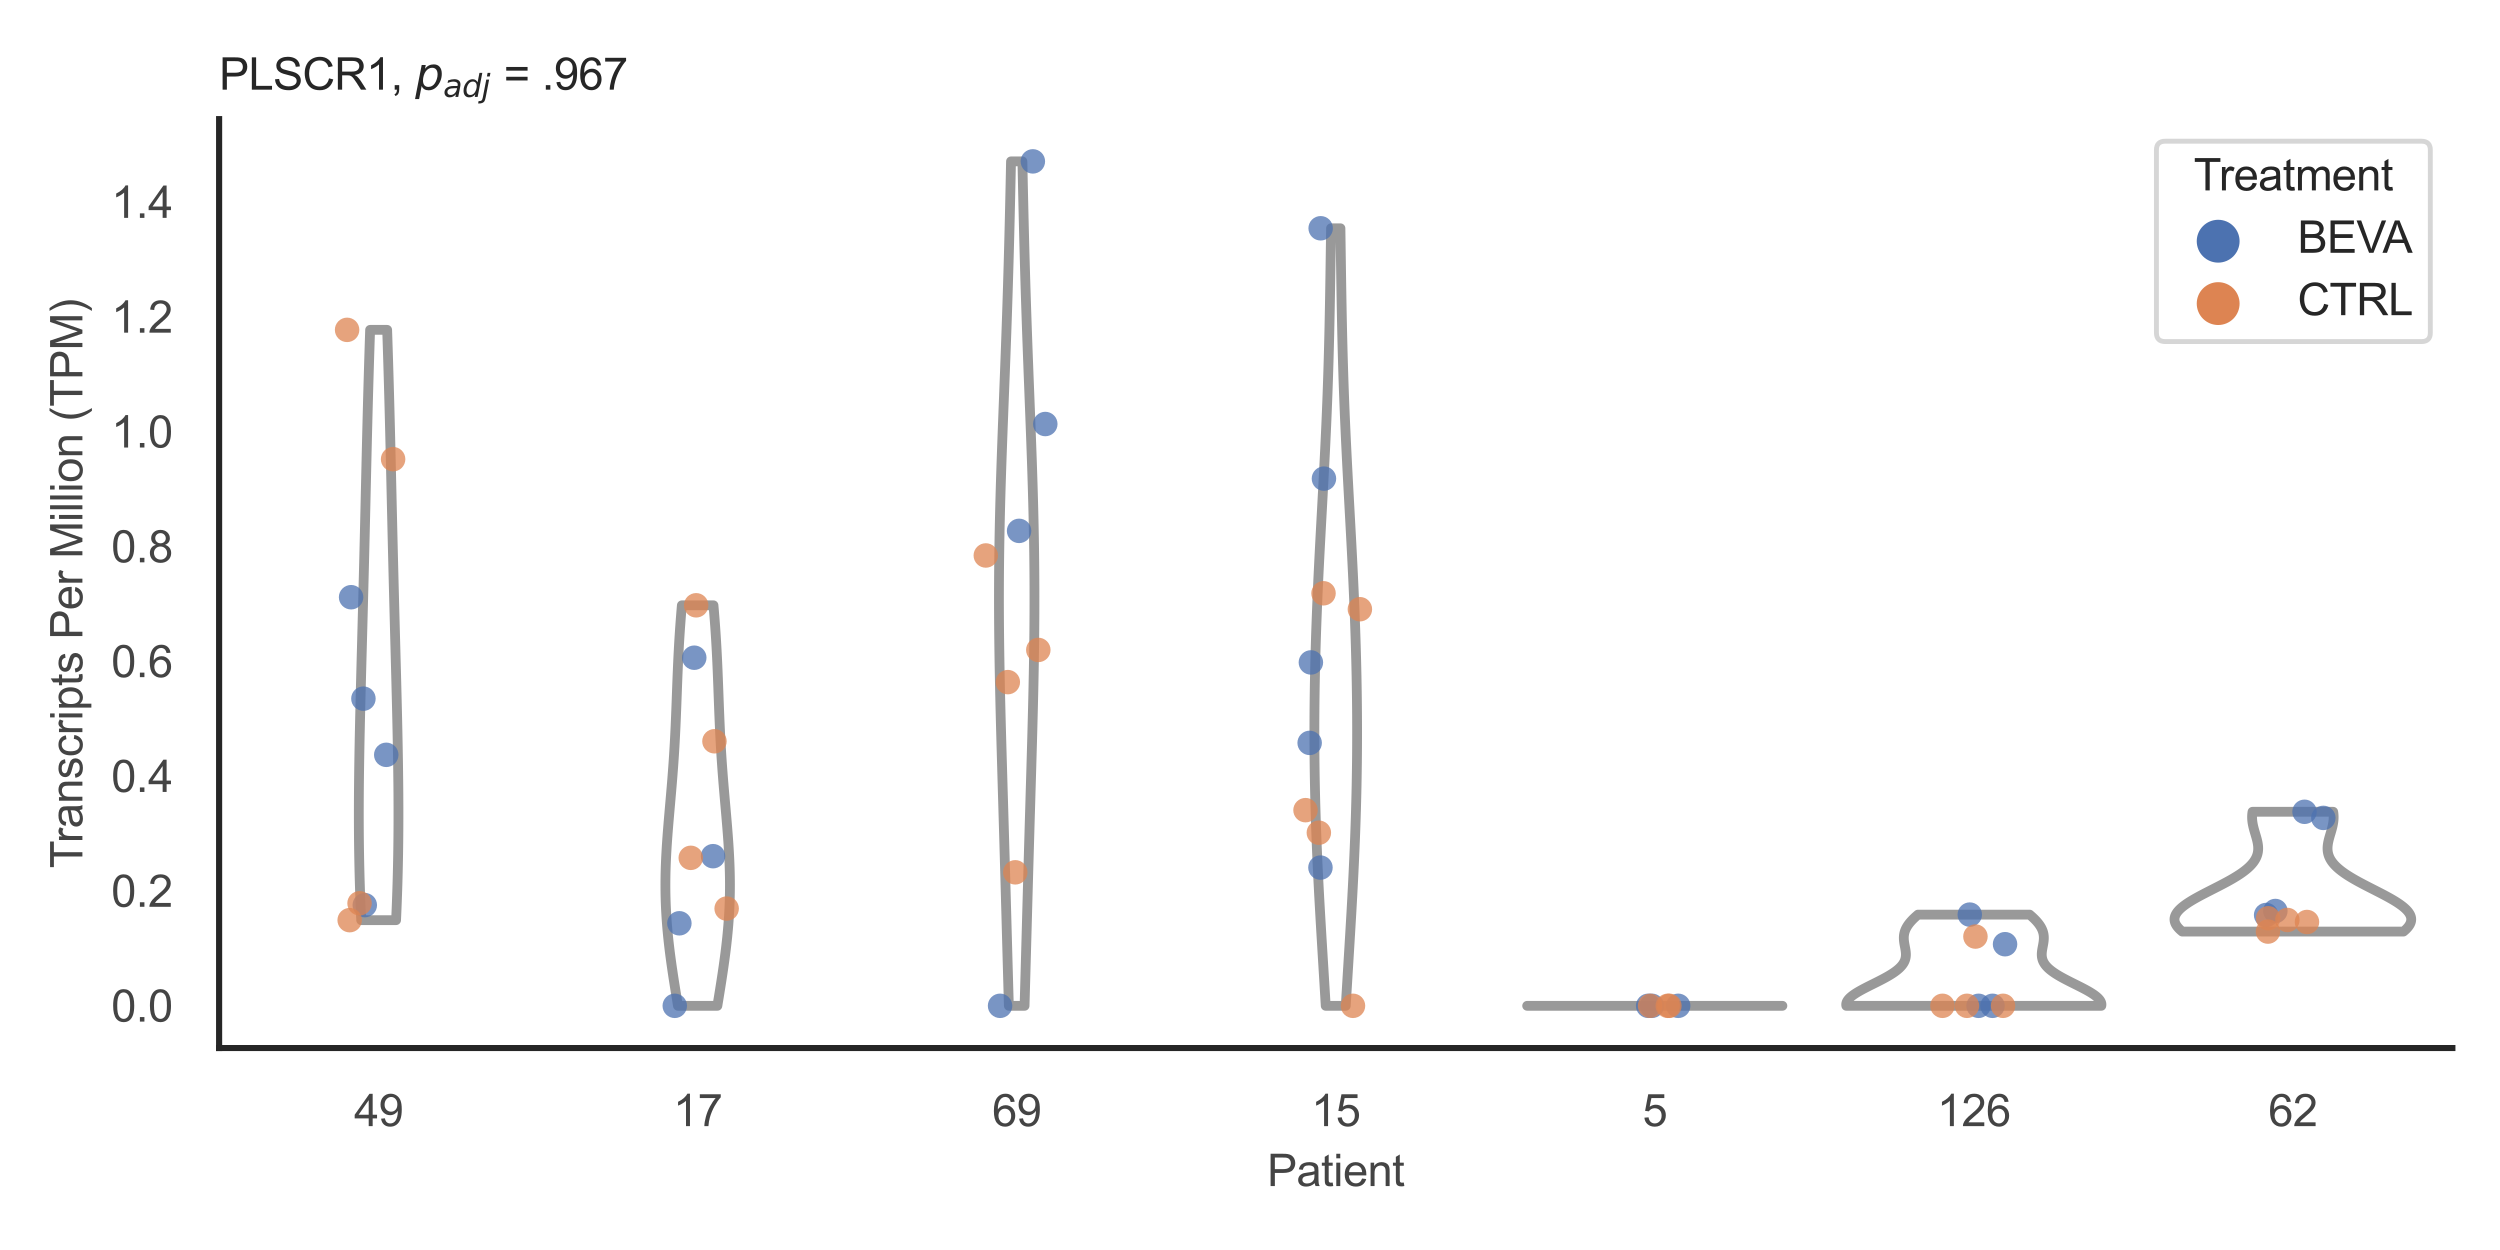 <?xml version="1.0" encoding="utf-8" standalone="no"?>
<!DOCTYPE svg PUBLIC "-//W3C//DTD SVG 1.1//EN"
  "http://www.w3.org/Graphics/SVG/1.1/DTD/svg11.dtd">
<svg xmlns:xlink="http://www.w3.org/1999/xlink" width="510.236pt" height="255.118pt" viewBox="0 0 510.236 255.118" xmlns="http://www.w3.org/2000/svg" version="1.1">
 <defs>
  <style type="text/css">*{stroke-linejoin: round; stroke-linecap: butt}</style>
 </defs>
 <g id="figure_1">
  <g id="patch_1">
   <path d="M 0 255.118 
L 510.236 255.118 
L 510.236 0 
L 0 0 
z
" style="fill: #ffffff"/>
  </g>
  <g id="axes_1">
   <g id="patch_2">
    <path d="M 44.72 213.898 
L 500.516 213.898 
L 500.516 24.32 
L 44.72 24.32 
z
" style="fill: #ffffff"/>
   </g>
   <g id="matplotlib.axis_1">
    <g id="xtick_1">
     <g id="text_1">
      <!-- 49 -->
      <g style="fill: #444444" transform="translate(72.272 229.84)scale(0.09 -0.09)">
       <defs>
        <path id="ArialMT-34" d="M 2069 0 
L 2069 1097 
L 81 1097 
L 81 1613 
L 2172 4581 
L 2631 4581 
L 2631 1613 
L 3250 1613 
L 3250 1097 
L 2631 1097 
L 2631 0 
L 2069 0 
z
M 2069 1613 
L 2069 3678 
L 634 1613 
L 2069 1613 
z
" transform="scale(0.016)"/>
        <path id="ArialMT-39" d="M 350 1059 
L 891 1109 
Q 959 728 1153 556 
Q 1347 384 1650 384 
Q 1909 384 2104 503 
Q 2300 622 2425 820 
Q 2550 1019 2634 1356 
Q 2719 1694 2719 2044 
Q 2719 2081 2716 2156 
Q 2547 1888 2255 1720 
Q 1963 1553 1622 1553 
Q 1053 1553 659 1965 
Q 266 2378 266 3053 
Q 266 3750 677 4175 
Q 1088 4600 1706 4600 
Q 2153 4600 2523 4359 
Q 2894 4119 3086 3673 
Q 3278 3228 3278 2384 
Q 3278 1506 3087 986 
Q 2897 466 2520 194 
Q 2144 -78 1638 -78 
Q 1100 -78 759 220 
Q 419 519 350 1059 
z
M 2653 3081 
Q 2653 3566 2395 3850 
Q 2138 4134 1775 4134 
Q 1400 4134 1122 3828 
Q 844 3522 844 3034 
Q 844 2597 1108 2323 
Q 1372 2050 1759 2050 
Q 2150 2050 2401 2323 
Q 2653 2597 2653 3081 
z
" transform="scale(0.016)"/>
       </defs>
       <use xlink:href="#ArialMT-34"/>
       <use xlink:href="#ArialMT-39" x="55.615"/>
      </g>
     </g>
    </g>
    <g id="xtick_2">
     <g id="text_2">
      <!-- 17 -->
      <g style="fill: #444444" transform="translate(137.386 229.84)scale(0.09 -0.09)">
       <defs>
        <path id="ArialMT-31" d="M 2384 0 
L 1822 0 
L 1822 3584 
Q 1619 3391 1289 3197 
Q 959 3003 697 2906 
L 697 3450 
Q 1169 3672 1522 3987 
Q 1875 4303 2022 4600 
L 2384 4600 
L 2384 0 
z
" transform="scale(0.016)"/>
        <path id="ArialMT-37" d="M 303 3981 
L 303 4522 
L 3269 4522 
L 3269 4084 
Q 2831 3619 2401 2847 
Q 1972 2075 1738 1259 
Q 1569 684 1522 0 
L 944 0 
Q 953 541 1156 1306 
Q 1359 2072 1739 2783 
Q 2119 3494 2547 3981 
L 303 3981 
z
" transform="scale(0.016)"/>
       </defs>
       <use xlink:href="#ArialMT-31"/>
       <use xlink:href="#ArialMT-37" x="55.615"/>
      </g>
     </g>
    </g>
    <g id="xtick_3">
     <g id="text_3">
      <!-- 69 -->
      <g style="fill: #444444" transform="translate(202.5 229.84)scale(0.09 -0.09)">
       <defs>
        <path id="ArialMT-36" d="M 3184 3459 
L 2625 3416 
Q 2550 3747 2413 3897 
Q 2184 4138 1850 4138 
Q 1581 4138 1378 3988 
Q 1113 3794 959 3422 
Q 806 3050 800 2363 
Q 1003 2672 1297 2822 
Q 1591 2972 1913 2972 
Q 2475 2972 2870 2558 
Q 3266 2144 3266 1488 
Q 3266 1056 3080 686 
Q 2894 316 2569 119 
Q 2244 -78 1831 -78 
Q 1128 -78 684 439 
Q 241 956 241 2144 
Q 241 3472 731 4075 
Q 1159 4600 1884 4600 
Q 2425 4600 2770 4297 
Q 3116 3994 3184 3459 
z
M 888 1484 
Q 888 1194 1011 928 
Q 1134 663 1356 523 
Q 1578 384 1822 384 
Q 2178 384 2434 671 
Q 2691 959 2691 1453 
Q 2691 1928 2437 2201 
Q 2184 2475 1800 2475 
Q 1419 2475 1153 2201 
Q 888 1928 888 1484 
z
" transform="scale(0.016)"/>
       </defs>
       <use xlink:href="#ArialMT-36"/>
       <use xlink:href="#ArialMT-39" x="55.615"/>
      </g>
     </g>
    </g>
    <g id="xtick_4">
     <g id="text_4">
      <!-- 15 -->
      <g style="fill: #444444" transform="translate(267.613 229.84)scale(0.09 -0.09)">
       <defs>
        <path id="ArialMT-35" d="M 266 1200 
L 856 1250 
Q 922 819 1161 601 
Q 1400 384 1738 384 
Q 2144 384 2425 690 
Q 2706 997 2706 1503 
Q 2706 1984 2436 2262 
Q 2166 2541 1728 2541 
Q 1456 2541 1237 2417 
Q 1019 2294 894 2097 
L 366 2166 
L 809 4519 
L 3088 4519 
L 3088 3981 
L 1259 3981 
L 1013 2750 
Q 1425 3038 1878 3038 
Q 2478 3038 2890 2622 
Q 3303 2206 3303 1553 
Q 3303 931 2941 478 
Q 2500 -78 1738 -78 
Q 1113 -78 717 272 
Q 322 622 266 1200 
z
" transform="scale(0.016)"/>
       </defs>
       <use xlink:href="#ArialMT-31"/>
       <use xlink:href="#ArialMT-35" x="55.615"/>
      </g>
     </g>
    </g>
    <g id="xtick_5">
     <g id="text_5">
      <!-- 5 -->
      <g style="fill: #444444" transform="translate(335.229 229.84)scale(0.09 -0.09)">
       <use xlink:href="#ArialMT-35"/>
      </g>
     </g>
    </g>
    <g id="xtick_6">
     <g id="text_6">
      <!-- 126 -->
      <g style="fill: #444444" transform="translate(395.338 229.84)scale(0.09 -0.09)">
       <defs>
        <path id="ArialMT-32" d="M 3222 541 
L 3222 0 
L 194 0 
Q 188 203 259 391 
Q 375 700 629 1000 
Q 884 1300 1366 1694 
Q 2113 2306 2375 2664 
Q 2638 3022 2638 3341 
Q 2638 3675 2398 3904 
Q 2159 4134 1775 4134 
Q 1369 4134 1125 3890 
Q 881 3647 878 3216 
L 300 3275 
Q 359 3922 746 4261 
Q 1134 4600 1788 4600 
Q 2447 4600 2831 4234 
Q 3216 3869 3216 3328 
Q 3216 3053 3103 2787 
Q 2991 2522 2730 2228 
Q 2469 1934 1863 1422 
Q 1356 997 1212 845 
Q 1069 694 975 541 
L 3222 541 
z
" transform="scale(0.016)"/>
       </defs>
       <use xlink:href="#ArialMT-31"/>
       <use xlink:href="#ArialMT-32" x="55.615"/>
       <use xlink:href="#ArialMT-36" x="111.23"/>
      </g>
     </g>
    </g>
    <g id="xtick_7">
     <g id="text_7">
      <!-- 62 -->
      <g style="fill: #444444" transform="translate(462.955 229.84)scale(0.09 -0.09)">
       <use xlink:href="#ArialMT-36"/>
       <use xlink:href="#ArialMT-32" x="55.615"/>
      </g>
     </g>
    </g>
    <g id="text_8">
     <!-- Patient -->
     <g style="fill: #444444" transform="translate(258.609 242.071)scale(0.09 -0.09)">
      <defs>
       <path id="ArialMT-50" d="M 494 0 
L 494 4581 
L 2222 4581 
Q 2678 4581 2919 4538 
Q 3256 4481 3484 4323 
Q 3713 4166 3852 3881 
Q 3991 3597 3991 3256 
Q 3991 2672 3619 2267 
Q 3247 1863 2275 1863 
L 1100 1863 
L 1100 0 
L 494 0 
z
M 1100 2403 
L 2284 2403 
Q 2872 2403 3119 2622 
Q 3366 2841 3366 3238 
Q 3366 3525 3220 3729 
Q 3075 3934 2838 4000 
Q 2684 4041 2272 4041 
L 1100 4041 
L 1100 2403 
z
" transform="scale(0.016)"/>
       <path id="ArialMT-61" d="M 2588 409 
Q 2275 144 1986 34 
Q 1697 -75 1366 -75 
Q 819 -75 525 192 
Q 231 459 231 875 
Q 231 1119 342 1320 
Q 453 1522 633 1644 
Q 813 1766 1038 1828 
Q 1203 1872 1538 1913 
Q 2219 1994 2541 2106 
Q 2544 2222 2544 2253 
Q 2544 2597 2384 2738 
Q 2169 2928 1744 2928 
Q 1347 2928 1158 2789 
Q 969 2650 878 2297 
L 328 2372 
Q 403 2725 575 2942 
Q 747 3159 1072 3276 
Q 1397 3394 1825 3394 
Q 2250 3394 2515 3294 
Q 2781 3194 2906 3042 
Q 3031 2891 3081 2659 
Q 3109 2516 3109 2141 
L 3109 1391 
Q 3109 606 3145 398 
Q 3181 191 3288 0 
L 2700 0 
Q 2613 175 2588 409 
z
M 2541 1666 
Q 2234 1541 1622 1453 
Q 1275 1403 1131 1340 
Q 988 1278 909 1158 
Q 831 1038 831 891 
Q 831 666 1001 516 
Q 1172 366 1500 366 
Q 1825 366 2078 508 
Q 2331 650 2450 897 
Q 2541 1088 2541 1459 
L 2541 1666 
z
" transform="scale(0.016)"/>
       <path id="ArialMT-74" d="M 1650 503 
L 1731 6 
Q 1494 -44 1306 -44 
Q 1000 -44 831 53 
Q 663 150 594 308 
Q 525 466 525 972 
L 525 2881 
L 113 2881 
L 113 3319 
L 525 3319 
L 525 4141 
L 1084 4478 
L 1084 3319 
L 1650 3319 
L 1650 2881 
L 1084 2881 
L 1084 941 
Q 1084 700 1114 631 
Q 1144 563 1211 522 
Q 1278 481 1403 481 
Q 1497 481 1650 503 
z
" transform="scale(0.016)"/>
       <path id="ArialMT-69" d="M 425 3934 
L 425 4581 
L 988 4581 
L 988 3934 
L 425 3934 
z
M 425 0 
L 425 3319 
L 988 3319 
L 988 0 
L 425 0 
z
" transform="scale(0.016)"/>
       <path id="ArialMT-65" d="M 2694 1069 
L 3275 997 
Q 3138 488 2766 206 
Q 2394 -75 1816 -75 
Q 1088 -75 661 373 
Q 234 822 234 1631 
Q 234 2469 665 2931 
Q 1097 3394 1784 3394 
Q 2450 3394 2872 2941 
Q 3294 2488 3294 1666 
Q 3294 1616 3291 1516 
L 816 1516 
Q 847 969 1125 678 
Q 1403 388 1819 388 
Q 2128 388 2347 550 
Q 2566 713 2694 1069 
z
M 847 1978 
L 2700 1978 
Q 2663 2397 2488 2606 
Q 2219 2931 1791 2931 
Q 1403 2931 1139 2672 
Q 875 2413 847 1978 
z
" transform="scale(0.016)"/>
       <path id="ArialMT-6e" d="M 422 0 
L 422 3319 
L 928 3319 
L 928 2847 
Q 1294 3394 1984 3394 
Q 2284 3394 2536 3286 
Q 2788 3178 2913 3003 
Q 3038 2828 3088 2588 
Q 3119 2431 3119 2041 
L 3119 0 
L 2556 0 
L 2556 2019 
Q 2556 2363 2490 2533 
Q 2425 2703 2258 2804 
Q 2091 2906 1866 2906 
Q 1506 2906 1245 2678 
Q 984 2450 984 1813 
L 984 0 
L 422 0 
z
" transform="scale(0.016)"/>
      </defs>
      <use xlink:href="#ArialMT-50"/>
      <use xlink:href="#ArialMT-61" x="66.699"/>
      <use xlink:href="#ArialMT-74" x="122.314"/>
      <use xlink:href="#ArialMT-69" x="150.098"/>
      <use xlink:href="#ArialMT-65" x="172.314"/>
      <use xlink:href="#ArialMT-6e" x="227.93"/>
      <use xlink:href="#ArialMT-74" x="283.545"/>
     </g>
    </g>
   </g>
   <g id="matplotlib.axis_2">
    <g id="ytick_1">
     <g id="text_9">
      <!-- 0.0 -->
      <g style="fill: #444444" transform="translate(22.71 208.502)scale(0.09 -0.09)">
       <defs>
        <path id="ArialMT-30" d="M 266 2259 
Q 266 3072 433 3567 
Q 600 4063 929 4331 
Q 1259 4600 1759 4600 
Q 2128 4600 2406 4451 
Q 2684 4303 2865 4023 
Q 3047 3744 3150 3342 
Q 3253 2941 3253 2259 
Q 3253 1453 3087 958 
Q 2922 463 2592 192 
Q 2263 -78 1759 -78 
Q 1097 -78 719 397 
Q 266 969 266 2259 
z
M 844 2259 
Q 844 1131 1108 757 
Q 1372 384 1759 384 
Q 2147 384 2411 759 
Q 2675 1134 2675 2259 
Q 2675 3391 2411 3762 
Q 2147 4134 1753 4134 
Q 1366 4134 1134 3806 
Q 844 3388 844 2259 
z
" transform="scale(0.016)"/>
        <path id="ArialMT-2e" d="M 581 0 
L 581 641 
L 1222 641 
L 1222 0 
L 581 0 
z
" transform="scale(0.016)"/>
       </defs>
       <use xlink:href="#ArialMT-30"/>
       <use xlink:href="#ArialMT-2e" x="55.615"/>
       <use xlink:href="#ArialMT-30" x="83.398"/>
      </g>
     </g>
    </g>
    <g id="ytick_2">
     <g id="text_10">
      <!-- 0.2 -->
      <g style="fill: #444444" transform="translate(22.71 185.069)scale(0.09 -0.09)">
       <use xlink:href="#ArialMT-30"/>
       <use xlink:href="#ArialMT-2e" x="55.615"/>
       <use xlink:href="#ArialMT-32" x="83.398"/>
      </g>
     </g>
    </g>
    <g id="ytick_3">
     <g id="text_11">
      <!-- 0.4 -->
      <g style="fill: #444444" transform="translate(22.71 161.635)scale(0.09 -0.09)">
       <use xlink:href="#ArialMT-30"/>
       <use xlink:href="#ArialMT-2e" x="55.615"/>
       <use xlink:href="#ArialMT-34" x="83.398"/>
      </g>
     </g>
    </g>
    <g id="ytick_4">
     <g id="text_12">
      <!-- 0.6 -->
      <g style="fill: #444444" transform="translate(22.71 138.202)scale(0.09 -0.09)">
       <use xlink:href="#ArialMT-30"/>
       <use xlink:href="#ArialMT-2e" x="55.615"/>
       <use xlink:href="#ArialMT-36" x="83.398"/>
      </g>
     </g>
    </g>
    <g id="ytick_5">
     <g id="text_13">
      <!-- 0.8 -->
      <g style="fill: #444444" transform="translate(22.71 114.769)scale(0.09 -0.09)">
       <defs>
        <path id="ArialMT-38" d="M 1131 2484 
Q 781 2613 612 2850 
Q 444 3088 444 3419 
Q 444 3919 803 4259 
Q 1163 4600 1759 4600 
Q 2359 4600 2725 4251 
Q 3091 3903 3091 3403 
Q 3091 3084 2923 2848 
Q 2756 2613 2416 2484 
Q 2838 2347 3058 2040 
Q 3278 1734 3278 1309 
Q 3278 722 2862 322 
Q 2447 -78 1769 -78 
Q 1091 -78 675 323 
Q 259 725 259 1325 
Q 259 1772 486 2073 
Q 713 2375 1131 2484 
z
M 1019 3438 
Q 1019 3113 1228 2906 
Q 1438 2700 1772 2700 
Q 2097 2700 2305 2904 
Q 2513 3109 2513 3406 
Q 2513 3716 2298 3927 
Q 2084 4138 1766 4138 
Q 1444 4138 1231 3931 
Q 1019 3725 1019 3438 
z
M 838 1322 
Q 838 1081 952 856 
Q 1066 631 1291 507 
Q 1516 384 1775 384 
Q 2178 384 2440 643 
Q 2703 903 2703 1303 
Q 2703 1709 2433 1975 
Q 2163 2241 1756 2241 
Q 1359 2241 1098 1978 
Q 838 1716 838 1322 
z
" transform="scale(0.016)"/>
       </defs>
       <use xlink:href="#ArialMT-30"/>
       <use xlink:href="#ArialMT-2e" x="55.615"/>
       <use xlink:href="#ArialMT-38" x="83.398"/>
      </g>
     </g>
    </g>
    <g id="ytick_6">
     <g id="text_14">
      <!-- 1.0 -->
      <g style="fill: #444444" transform="translate(22.71 91.335)scale(0.09 -0.09)">
       <use xlink:href="#ArialMT-31"/>
       <use xlink:href="#ArialMT-2e" x="55.615"/>
       <use xlink:href="#ArialMT-30" x="83.398"/>
      </g>
     </g>
    </g>
    <g id="ytick_7">
     <g id="text_15">
      <!-- 1.2 -->
      <g style="fill: #444444" transform="translate(22.71 67.902)scale(0.09 -0.09)">
       <use xlink:href="#ArialMT-31"/>
       <use xlink:href="#ArialMT-2e" x="55.615"/>
       <use xlink:href="#ArialMT-32" x="83.398"/>
      </g>
     </g>
    </g>
    <g id="ytick_8">
     <g id="text_16">
      <!-- 1.4 -->
      <g style="fill: #444444" transform="translate(22.71 44.469)scale(0.09 -0.09)">
       <use xlink:href="#ArialMT-31"/>
       <use xlink:href="#ArialMT-2e" x="55.615"/>
       <use xlink:href="#ArialMT-34" x="83.398"/>
      </g>
     </g>
    </g>
    <g id="text_17">
     <!-- Transcripts Per Million (TPM) -->
     <g style="fill: #444444" transform="translate(16.816 177.194)rotate(-90)scale(0.09 -0.09)">
      <defs>
       <path id="ArialMT-54" d="M 1659 0 
L 1659 4041 
L 150 4041 
L 150 4581 
L 3781 4581 
L 3781 4041 
L 2266 4041 
L 2266 0 
L 1659 0 
z
" transform="scale(0.016)"/>
       <path id="ArialMT-72" d="M 416 0 
L 416 3319 
L 922 3319 
L 922 2816 
Q 1116 3169 1280 3281 
Q 1444 3394 1641 3394 
Q 1925 3394 2219 3213 
L 2025 2691 
Q 1819 2813 1613 2813 
Q 1428 2813 1281 2702 
Q 1134 2591 1072 2394 
Q 978 2094 978 1738 
L 978 0 
L 416 0 
z
" transform="scale(0.016)"/>
       <path id="ArialMT-73" d="M 197 991 
L 753 1078 
Q 800 744 1014 566 
Q 1228 388 1613 388 
Q 2000 388 2187 545 
Q 2375 703 2375 916 
Q 2375 1106 2209 1216 
Q 2094 1291 1634 1406 
Q 1016 1563 777 1677 
Q 538 1791 414 1992 
Q 291 2194 291 2438 
Q 291 2659 392 2848 
Q 494 3038 669 3163 
Q 800 3259 1026 3326 
Q 1253 3394 1513 3394 
Q 1903 3394 2198 3281 
Q 2494 3169 2634 2976 
Q 2775 2784 2828 2463 
L 2278 2388 
Q 2241 2644 2061 2787 
Q 1881 2931 1553 2931 
Q 1166 2931 1000 2803 
Q 834 2675 834 2503 
Q 834 2394 903 2306 
Q 972 2216 1119 2156 
Q 1203 2125 1616 2013 
Q 2213 1853 2448 1751 
Q 2684 1650 2818 1456 
Q 2953 1263 2953 975 
Q 2953 694 2789 445 
Q 2625 197 2315 61 
Q 2006 -75 1616 -75 
Q 969 -75 630 194 
Q 291 463 197 991 
z
" transform="scale(0.016)"/>
       <path id="ArialMT-63" d="M 2588 1216 
L 3141 1144 
Q 3050 572 2676 248 
Q 2303 -75 1759 -75 
Q 1078 -75 664 370 
Q 250 816 250 1647 
Q 250 2184 428 2587 
Q 606 2991 970 3192 
Q 1334 3394 1763 3394 
Q 2303 3394 2647 3120 
Q 2991 2847 3088 2344 
L 2541 2259 
Q 2463 2594 2264 2762 
Q 2066 2931 1784 2931 
Q 1359 2931 1093 2626 
Q 828 2322 828 1663 
Q 828 994 1084 691 
Q 1341 388 1753 388 
Q 2084 388 2306 591 
Q 2528 794 2588 1216 
z
" transform="scale(0.016)"/>
       <path id="ArialMT-70" d="M 422 -1272 
L 422 3319 
L 934 3319 
L 934 2888 
Q 1116 3141 1344 3267 
Q 1572 3394 1897 3394 
Q 2322 3394 2647 3175 
Q 2972 2956 3137 2557 
Q 3303 2159 3303 1684 
Q 3303 1175 3120 767 
Q 2938 359 2589 142 
Q 2241 -75 1856 -75 
Q 1575 -75 1351 44 
Q 1128 163 984 344 
L 984 -1272 
L 422 -1272 
z
M 931 1641 
Q 931 1000 1190 694 
Q 1450 388 1819 388 
Q 2194 388 2461 705 
Q 2728 1022 2728 1688 
Q 2728 2322 2467 2637 
Q 2206 2953 1844 2953 
Q 1484 2953 1207 2617 
Q 931 2281 931 1641 
z
" transform="scale(0.016)"/>
       <path id="ArialMT-20" transform="scale(0.016)"/>
       <path id="ArialMT-4d" d="M 475 0 
L 475 4581 
L 1388 4581 
L 2472 1338 
Q 2622 884 2691 659 
Q 2769 909 2934 1394 
L 4031 4581 
L 4847 4581 
L 4847 0 
L 4263 0 
L 4263 3834 
L 2931 0 
L 2384 0 
L 1059 3900 
L 1059 0 
L 475 0 
z
" transform="scale(0.016)"/>
       <path id="ArialMT-6c" d="M 409 0 
L 409 4581 
L 972 4581 
L 972 0 
L 409 0 
z
" transform="scale(0.016)"/>
       <path id="ArialMT-6f" d="M 213 1659 
Q 213 2581 725 3025 
Q 1153 3394 1769 3394 
Q 2453 3394 2887 2945 
Q 3322 2497 3322 1706 
Q 3322 1066 3130 698 
Q 2938 331 2570 128 
Q 2203 -75 1769 -75 
Q 1072 -75 642 372 
Q 213 819 213 1659 
z
M 791 1659 
Q 791 1022 1069 705 
Q 1347 388 1769 388 
Q 2188 388 2466 706 
Q 2744 1025 2744 1678 
Q 2744 2294 2464 2611 
Q 2184 2928 1769 2928 
Q 1347 2928 1069 2612 
Q 791 2297 791 1659 
z
" transform="scale(0.016)"/>
       <path id="ArialMT-28" d="M 1497 -1347 
Q 1031 -759 709 28 
Q 388 816 388 1659 
Q 388 2403 628 3084 
Q 909 3875 1497 4659 
L 1900 4659 
Q 1522 4009 1400 3731 
Q 1209 3300 1100 2831 
Q 966 2247 966 1656 
Q 966 153 1900 -1347 
L 1497 -1347 
z
" transform="scale(0.016)"/>
       <path id="ArialMT-29" d="M 791 -1347 
L 388 -1347 
Q 1322 153 1322 1656 
Q 1322 2244 1188 2822 
Q 1081 3291 891 3722 
Q 769 4003 388 4659 
L 791 4659 
Q 1378 3875 1659 3084 
Q 1900 2403 1900 1659 
Q 1900 816 1576 28 
Q 1253 -759 791 -1347 
z
" transform="scale(0.016)"/>
      </defs>
      <use xlink:href="#ArialMT-54"/>
      <use xlink:href="#ArialMT-72" x="57.334"/>
      <use xlink:href="#ArialMT-61" x="90.635"/>
      <use xlink:href="#ArialMT-6e" x="146.25"/>
      <use xlink:href="#ArialMT-73" x="201.865"/>
      <use xlink:href="#ArialMT-63" x="251.865"/>
      <use xlink:href="#ArialMT-72" x="301.865"/>
      <use xlink:href="#ArialMT-69" x="335.166"/>
      <use xlink:href="#ArialMT-70" x="357.383"/>
      <use xlink:href="#ArialMT-74" x="412.998"/>
      <use xlink:href="#ArialMT-73" x="440.781"/>
      <use xlink:href="#ArialMT-20" x="490.781"/>
      <use xlink:href="#ArialMT-50" x="518.564"/>
      <use xlink:href="#ArialMT-65" x="585.264"/>
      <use xlink:href="#ArialMT-72" x="640.879"/>
      <use xlink:href="#ArialMT-20" x="674.18"/>
      <use xlink:href="#ArialMT-4d" x="701.963"/>
      <use xlink:href="#ArialMT-69" x="785.264"/>
      <use xlink:href="#ArialMT-6c" x="807.48"/>
      <use xlink:href="#ArialMT-6c" x="829.697"/>
      <use xlink:href="#ArialMT-69" x="851.914"/>
      <use xlink:href="#ArialMT-6f" x="874.131"/>
      <use xlink:href="#ArialMT-6e" x="929.746"/>
      <use xlink:href="#ArialMT-20" x="985.361"/>
      <use xlink:href="#ArialMT-28" x="1013.145"/>
      <use xlink:href="#ArialMT-54" x="1046.445"/>
      <use xlink:href="#ArialMT-50" x="1107.529"/>
      <use xlink:href="#ArialMT-4d" x="1174.229"/>
      <use xlink:href="#ArialMT-29" x="1257.529"/>
     </g>
    </g>
   </g>
   <g id="PolyCollection_1">
    <defs>
     <path id="m6113bf87de" d="M 80.837 -67.32 
L 73.716 -67.32 
L 73.662 -68.537 
L 73.611 -69.754 
L 73.563 -70.971 
L 73.518 -72.188 
L 73.476 -73.405 
L 73.438 -74.622 
L 73.403 -75.839 
L 73.372 -77.056 
L 73.344 -78.273 
L 73.319 -79.49 
L 73.297 -80.707 
L 73.279 -81.923 
L 73.263 -83.14 
L 73.251 -84.357 
L 73.242 -85.574 
L 73.236 -86.791 
L 73.232 -88.008 
L 73.231 -89.225 
L 73.233 -90.442 
L 73.237 -91.659 
L 73.244 -92.876 
L 73.253 -94.093 
L 73.264 -95.31 
L 73.277 -96.526 
L 73.292 -97.743 
L 73.309 -98.96 
L 73.328 -100.177 
L 73.348 -101.394 
L 73.369 -102.611 
L 73.392 -103.828 
L 73.416 -105.045 
L 73.442 -106.262 
L 73.468 -107.479 
L 73.495 -108.696 
L 73.523 -109.912 
L 73.552 -111.129 
L 73.582 -112.346 
L 73.612 -113.563 
L 73.642 -114.78 
L 73.674 -115.997 
L 73.705 -117.214 
L 73.737 -118.431 
L 73.769 -119.648 
L 73.801 -120.865 
L 73.834 -122.082 
L 73.866 -123.299 
L 73.899 -124.515 
L 73.931 -125.732 
L 73.964 -126.949 
L 73.996 -128.166 
L 74.029 -129.383 
L 74.061 -130.6 
L 74.093 -131.817 
L 74.124 -133.034 
L 74.156 -134.251 
L 74.187 -135.468 
L 74.218 -136.685 
L 74.249 -137.901 
L 74.28 -139.118 
L 74.31 -140.335 
L 74.34 -141.552 
L 74.369 -142.769 
L 74.399 -143.986 
L 74.428 -145.203 
L 74.457 -146.42 
L 74.486 -147.637 
L 74.514 -148.854 
L 74.542 -150.071 
L 74.571 -151.288 
L 74.599 -152.504 
L 74.627 -153.721 
L 74.655 -154.938 
L 74.683 -156.155 
L 74.711 -157.372 
L 74.739 -158.589 
L 74.767 -159.806 
L 74.795 -161.023 
L 74.824 -162.24 
L 74.853 -163.457 
L 74.882 -164.674 
L 74.911 -165.891 
L 74.941 -167.107 
L 74.972 -168.324 
L 75.002 -169.541 
L 75.034 -170.758 
L 75.066 -171.975 
L 75.098 -173.192 
L 75.131 -174.409 
L 75.165 -175.626 
L 75.199 -176.843 
L 75.234 -178.06 
L 75.27 -179.277 
L 75.306 -180.493 
L 75.343 -181.71 
L 75.381 -182.927 
L 75.419 -184.144 
L 75.458 -185.361 
L 75.498 -186.578 
L 75.538 -187.795 
L 79.016 -187.795 
L 79.016 -187.795 
L 79.056 -186.578 
L 79.096 -185.361 
L 79.135 -184.144 
L 79.173 -182.927 
L 79.211 -181.71 
L 79.248 -180.493 
L 79.284 -179.277 
L 79.32 -178.06 
L 79.355 -176.843 
L 79.389 -175.626 
L 79.423 -174.409 
L 79.456 -173.192 
L 79.488 -171.975 
L 79.52 -170.758 
L 79.551 -169.541 
L 79.582 -168.324 
L 79.613 -167.107 
L 79.642 -165.891 
L 79.672 -164.674 
L 79.701 -163.457 
L 79.73 -162.24 
L 79.759 -161.023 
L 79.787 -159.806 
L 79.815 -158.589 
L 79.843 -157.372 
L 79.871 -156.155 
L 79.899 -154.938 
L 79.927 -153.721 
L 79.955 -152.504 
L 79.983 -151.288 
L 80.011 -150.071 
L 80.04 -148.854 
L 80.068 -147.637 
L 80.097 -146.42 
L 80.126 -145.203 
L 80.155 -143.986 
L 80.184 -142.769 
L 80.214 -141.552 
L 80.244 -140.335 
L 80.274 -139.118 
L 80.305 -137.901 
L 80.335 -136.685 
L 80.366 -135.468 
L 80.398 -134.251 
L 80.429 -133.034 
L 80.461 -131.817 
L 80.493 -130.6 
L 80.525 -129.383 
L 80.558 -128.166 
L 80.59 -126.949 
L 80.622 -125.732 
L 80.655 -124.515 
L 80.688 -123.299 
L 80.72 -122.082 
L 80.752 -120.865 
L 80.785 -119.648 
L 80.817 -118.431 
L 80.849 -117.214 
L 80.88 -115.997 
L 80.911 -114.78 
L 80.942 -113.563 
L 80.972 -112.346 
L 81.002 -111.129 
L 81.031 -109.912 
L 81.059 -108.696 
L 81.086 -107.479 
L 81.112 -106.262 
L 81.137 -105.045 
L 81.162 -103.828 
L 81.184 -102.611 
L 81.206 -101.394 
L 81.226 -100.177 
L 81.245 -98.96 
L 81.261 -97.743 
L 81.276 -96.526 
L 81.29 -95.31 
L 81.301 -94.093 
L 81.31 -92.876 
L 81.316 -91.659 
L 81.321 -90.442 
L 81.322 -89.225 
L 81.322 -88.008 
L 81.318 -86.791 
L 81.312 -85.574 
L 81.303 -84.357 
L 81.29 -83.14 
L 81.275 -81.923 
L 81.257 -80.707 
L 81.235 -79.49 
L 81.21 -78.273 
L 81.182 -77.056 
L 81.151 -75.839 
L 81.116 -74.622 
L 81.077 -73.405 
L 81.036 -72.188 
L 80.991 -70.971 
L 80.943 -69.754 
L 80.892 -68.537 
L 80.837 -67.32 
z
" style="stroke: #999999; stroke-width: 2"/>
    </defs>
    <g clip-path="url(#pe6d0a685a3)">
     <use xlink:href="#m6113bf87de" x="0" y="255.118" style="fill: #ffffff; stroke: #999999; stroke-width: 2"/>
    </g>
   </g>
   <g id="PolyCollection_2">
    <defs>
     <path id="m896ca4d550" d="M 146.412 -49.837 
L 138.369 -49.837 
L 138.233 -50.663 
L 138.099 -51.489 
L 137.964 -52.314 
L 137.831 -53.14 
L 137.7 -53.966 
L 137.57 -54.791 
L 137.442 -55.617 
L 137.317 -56.443 
L 137.195 -57.268 
L 137.076 -58.094 
L 136.96 -58.92 
L 136.849 -59.745 
L 136.741 -60.571 
L 136.639 -61.397 
L 136.541 -62.222 
L 136.448 -63.048 
L 136.36 -63.874 
L 136.279 -64.699 
L 136.203 -65.525 
L 136.133 -66.351 
L 136.07 -67.176 
L 136.014 -68.002 
L 135.964 -68.828 
L 135.92 -69.653 
L 135.884 -70.479 
L 135.854 -71.305 
L 135.832 -72.13 
L 135.816 -72.956 
L 135.807 -73.782 
L 135.805 -74.607 
L 135.809 -75.433 
L 135.82 -76.259 
L 135.837 -77.084 
L 135.86 -77.91 
L 135.889 -78.736 
L 135.923 -79.561 
L 135.962 -80.387 
L 136.007 -81.213 
L 136.055 -82.038 
L 136.108 -82.864 
L 136.165 -83.69 
L 136.225 -84.515 
L 136.288 -85.341 
L 136.354 -86.167 
L 136.421 -86.992 
L 136.491 -87.818 
L 136.562 -88.644 
L 136.633 -89.469 
L 136.706 -90.295 
L 136.778 -91.121 
L 136.851 -91.946 
L 136.922 -92.772 
L 136.993 -93.598 
L 137.063 -94.423 
L 137.132 -95.249 
L 137.199 -96.075 
L 137.264 -96.9 
L 137.327 -97.726 
L 137.388 -98.552 
L 137.447 -99.377 
L 137.504 -100.203 
L 137.558 -101.029 
L 137.61 -101.854 
L 137.659 -102.68 
L 137.706 -103.506 
L 137.751 -104.331 
L 137.793 -105.157 
L 137.834 -105.983 
L 137.873 -106.808 
L 137.909 -107.634 
L 137.945 -108.46 
L 137.978 -109.285 
L 138.011 -110.111 
L 138.043 -110.937 
L 138.074 -111.762 
L 138.104 -112.588 
L 138.135 -113.414 
L 138.165 -114.239 
L 138.196 -115.065 
L 138.227 -115.891 
L 138.259 -116.716 
L 138.292 -117.542 
L 138.327 -118.368 
L 138.362 -119.193 
L 138.4 -120.019 
L 138.439 -120.845 
L 138.48 -121.67 
L 138.524 -122.496 
L 138.569 -123.322 
L 138.617 -124.147 
L 138.668 -124.973 
L 138.721 -125.799 
L 138.776 -126.624 
L 138.835 -127.45 
L 138.896 -128.276 
L 138.959 -129.101 
L 139.025 -129.927 
L 139.093 -130.753 
L 139.164 -131.578 
L 145.617 -131.578 
L 145.617 -131.578 
L 145.688 -130.753 
L 145.756 -129.927 
L 145.822 -129.101 
L 145.886 -128.276 
L 145.947 -127.45 
L 146.005 -126.624 
L 146.06 -125.799 
L 146.113 -124.973 
L 146.164 -124.147 
L 146.212 -123.322 
L 146.258 -122.496 
L 146.301 -121.67 
L 146.342 -120.845 
L 146.382 -120.019 
L 146.419 -119.193 
L 146.455 -118.368 
L 146.489 -117.542 
L 146.522 -116.716 
L 146.554 -115.891 
L 146.585 -115.065 
L 146.616 -114.239 
L 146.646 -113.414 
L 146.677 -112.588 
L 146.707 -111.762 
L 146.738 -110.937 
L 146.77 -110.111 
L 146.803 -109.285 
L 146.837 -108.46 
L 146.872 -107.634 
L 146.909 -106.808 
L 146.947 -105.983 
L 146.988 -105.157 
L 147.03 -104.331 
L 147.075 -103.506 
L 147.122 -102.68 
L 147.172 -101.854 
L 147.223 -101.029 
L 147.277 -100.203 
L 147.334 -99.377 
L 147.393 -98.552 
L 147.454 -97.726 
L 147.517 -96.9 
L 147.582 -96.075 
L 147.649 -95.249 
L 147.718 -94.423 
L 147.788 -93.598 
L 147.859 -92.772 
L 147.931 -91.946 
L 148.003 -91.121 
L 148.075 -90.295 
L 148.148 -89.469 
L 148.22 -88.644 
L 148.29 -87.818 
L 148.36 -86.992 
L 148.428 -86.167 
L 148.493 -85.341 
L 148.556 -84.515 
L 148.616 -83.69 
L 148.673 -82.864 
L 148.726 -82.038 
L 148.775 -81.213 
L 148.819 -80.387 
L 148.858 -79.561 
L 148.893 -78.736 
L 148.921 -77.91 
L 148.944 -77.084 
L 148.961 -76.259 
L 148.972 -75.433 
L 148.977 -74.607 
L 148.974 -73.782 
L 148.965 -72.956 
L 148.95 -72.13 
L 148.927 -71.305 
L 148.897 -70.479 
L 148.861 -69.653 
L 148.818 -68.828 
L 148.768 -68.002 
L 148.711 -67.176 
L 148.648 -66.351 
L 148.578 -65.525 
L 148.502 -64.699 
L 148.421 -63.874 
L 148.333 -63.048 
L 148.241 -62.222 
L 148.143 -61.397 
L 148.04 -60.571 
L 147.932 -59.745 
L 147.821 -58.92 
L 147.705 -58.094 
L 147.586 -57.268 
L 147.464 -56.443 
L 147.339 -55.617 
L 147.211 -54.791 
L 147.081 -53.966 
L 146.95 -53.14 
L 146.817 -52.314 
L 146.683 -51.489 
L 146.548 -50.663 
L 146.412 -49.837 
z
" style="stroke: #999999; stroke-width: 2"/>
    </defs>
    <g clip-path="url(#pe6d0a685a3)">
     <use xlink:href="#m896ca4d550" x="0" y="255.118" style="fill: #ffffff; stroke: #999999; stroke-width: 2"/>
    </g>
   </g>
   <g id="PolyCollection_3">
    <defs>
     <path id="mf6abdc81dc" d="M 209.107 -49.837 
L 205.902 -49.837 
L 205.852 -51.578 
L 205.803 -53.319 
L 205.754 -55.06 
L 205.706 -56.801 
L 205.657 -58.541 
L 205.609 -60.282 
L 205.561 -62.023 
L 205.513 -63.764 
L 205.465 -65.505 
L 205.417 -67.246 
L 205.369 -68.986 
L 205.32 -70.727 
L 205.272 -72.468 
L 205.223 -74.209 
L 205.175 -75.95 
L 205.126 -77.691 
L 205.076 -79.432 
L 205.026 -81.172 
L 204.976 -82.913 
L 204.926 -84.654 
L 204.875 -86.395 
L 204.824 -88.136 
L 204.773 -89.877 
L 204.722 -91.617 
L 204.67 -93.358 
L 204.619 -95.099 
L 204.568 -96.84 
L 204.517 -98.581 
L 204.467 -100.322 
L 204.417 -102.063 
L 204.368 -103.803 
L 204.32 -105.544 
L 204.273 -107.285 
L 204.228 -109.026 
L 204.185 -110.767 
L 204.143 -112.508 
L 204.104 -114.248 
L 204.067 -115.989 
L 204.033 -117.73 
L 204.002 -119.471 
L 203.974 -121.212 
L 203.949 -122.953 
L 203.928 -124.694 
L 203.91 -126.434 
L 203.896 -128.175 
L 203.887 -129.916 
L 203.881 -131.657 
L 203.88 -133.398 
L 203.883 -135.139 
L 203.891 -136.879 
L 203.903 -138.62 
L 203.919 -140.361 
L 203.94 -142.102 
L 203.965 -143.843 
L 203.994 -145.584 
L 204.027 -147.325 
L 204.065 -149.065 
L 204.106 -150.806 
L 204.15 -152.547 
L 204.198 -154.288 
L 204.249 -156.029 
L 204.303 -157.77 
L 204.36 -159.51 
L 204.419 -161.251 
L 204.48 -162.992 
L 204.543 -164.733 
L 204.608 -166.474 
L 204.673 -168.215 
L 204.74 -169.956 
L 204.807 -171.696 
L 204.875 -173.437 
L 204.943 -175.178 
L 205.01 -176.919 
L 205.078 -178.66 
L 205.144 -180.401 
L 205.21 -182.141 
L 205.275 -183.882 
L 205.339 -185.623 
L 205.401 -187.364 
L 205.462 -189.105 
L 205.522 -190.846 
L 205.58 -192.587 
L 205.636 -194.327 
L 205.691 -196.068 
L 205.744 -197.809 
L 205.796 -199.55 
L 205.846 -201.291 
L 205.894 -203.032 
L 205.941 -204.772 
L 205.986 -206.513 
L 206.03 -208.254 
L 206.073 -209.995 
L 206.114 -211.736 
L 206.154 -213.477 
L 206.193 -215.218 
L 206.232 -216.958 
L 206.269 -218.699 
L 206.306 -220.44 
L 206.342 -222.181 
L 208.667 -222.181 
L 208.667 -222.181 
L 208.703 -220.44 
L 208.74 -218.699 
L 208.777 -216.958 
L 208.815 -215.218 
L 208.855 -213.477 
L 208.895 -211.736 
L 208.936 -209.995 
L 208.979 -208.254 
L 209.023 -206.513 
L 209.068 -204.772 
L 209.115 -203.032 
L 209.163 -201.291 
L 209.213 -199.55 
L 209.264 -197.809 
L 209.317 -196.068 
L 209.372 -194.327 
L 209.429 -192.587 
L 209.487 -190.846 
L 209.546 -189.105 
L 209.607 -187.364 
L 209.67 -185.623 
L 209.734 -183.882 
L 209.799 -182.141 
L 209.865 -180.401 
L 209.931 -178.66 
L 209.998 -176.919 
L 210.066 -175.178 
L 210.134 -173.437 
L 210.202 -171.696 
L 210.269 -169.956 
L 210.335 -168.215 
L 210.401 -166.474 
L 210.465 -164.733 
L 210.528 -162.992 
L 210.59 -161.251 
L 210.649 -159.51 
L 210.705 -157.77 
L 210.759 -156.029 
L 210.81 -154.288 
L 210.858 -152.547 
L 210.903 -150.806 
L 210.944 -149.065 
L 210.981 -147.325 
L 211.015 -145.584 
L 211.044 -143.843 
L 211.069 -142.102 
L 211.089 -140.361 
L 211.106 -138.62 
L 211.118 -136.879 
L 211.125 -135.139 
L 211.128 -133.398 
L 211.127 -131.657 
L 211.122 -129.916 
L 211.112 -128.175 
L 211.099 -126.434 
L 211.081 -124.694 
L 211.06 -122.953 
L 211.035 -121.212 
L 211.007 -119.471 
L 210.976 -117.73 
L 210.941 -115.989 
L 210.905 -114.248 
L 210.865 -112.508 
L 210.824 -110.767 
L 210.78 -109.026 
L 210.735 -107.285 
L 210.689 -105.544 
L 210.641 -103.803 
L 210.592 -102.063 
L 210.542 -100.322 
L 210.492 -98.581 
L 210.441 -96.84 
L 210.39 -95.099 
L 210.338 -93.358 
L 210.287 -91.617 
L 210.236 -89.877 
L 210.184 -88.136 
L 210.133 -86.395 
L 210.083 -84.654 
L 210.032 -82.913 
L 209.982 -81.172 
L 209.933 -79.432 
L 209.883 -77.691 
L 209.834 -75.95 
L 209.785 -74.209 
L 209.737 -72.468 
L 209.688 -70.727 
L 209.64 -68.986 
L 209.592 -67.246 
L 209.544 -65.505 
L 209.496 -63.764 
L 209.448 -62.023 
L 209.4 -60.282 
L 209.351 -58.541 
L 209.303 -56.801 
L 209.254 -55.06 
L 209.205 -53.319 
L 209.156 -51.578 
L 209.107 -49.837 
z
" style="stroke: #999999; stroke-width: 2"/>
    </defs>
    <g clip-path="url(#pe6d0a685a3)">
     <use xlink:href="#mf6abdc81dc" x="0" y="255.118" style="fill: #ffffff; stroke: #999999; stroke-width: 2"/>
    </g>
   </g>
   <g id="PolyCollection_4">
    <defs>
     <path id="m4ce6ed2cfb" d="M 274.665 -49.837 
L 270.572 -49.837 
L 270.476 -51.44 
L 270.379 -53.043 
L 270.282 -54.646 
L 270.184 -56.249 
L 270.086 -57.852 
L 269.987 -59.455 
L 269.889 -61.058 
L 269.792 -62.661 
L 269.695 -64.264 
L 269.6 -65.866 
L 269.506 -67.469 
L 269.414 -69.072 
L 269.323 -70.675 
L 269.235 -72.278 
L 269.15 -73.881 
L 269.067 -75.484 
L 268.987 -77.087 
L 268.911 -78.69 
L 268.838 -80.293 
L 268.769 -81.896 
L 268.704 -83.499 
L 268.642 -85.102 
L 268.585 -86.705 
L 268.533 -88.308 
L 268.485 -89.91 
L 268.441 -91.513 
L 268.402 -93.116 
L 268.367 -94.719 
L 268.338 -96.322 
L 268.313 -97.925 
L 268.293 -99.528 
L 268.277 -101.131 
L 268.266 -102.734 
L 268.26 -104.337 
L 268.259 -105.94 
L 268.262 -107.543 
L 268.27 -109.146 
L 268.282 -110.749 
L 268.299 -112.351 
L 268.32 -113.954 
L 268.345 -115.557 
L 268.375 -117.16 
L 268.409 -118.763 
L 268.447 -120.366 
L 268.49 -121.969 
L 268.536 -123.572 
L 268.586 -125.175 
L 268.64 -126.778 
L 268.698 -128.381 
L 268.759 -129.984 
L 268.823 -131.587 
L 268.891 -133.19 
L 268.962 -134.792 
L 269.035 -136.395 
L 269.111 -137.998 
L 269.19 -139.601 
L 269.271 -141.204 
L 269.353 -142.807 
L 269.437 -144.41 
L 269.523 -146.013 
L 269.609 -147.616 
L 269.696 -149.219 
L 269.784 -150.822 
L 269.871 -152.425 
L 269.958 -154.028 
L 270.045 -155.631 
L 270.131 -157.233 
L 270.216 -158.836 
L 270.299 -160.439 
L 270.38 -162.042 
L 270.46 -163.645 
L 270.537 -165.248 
L 270.612 -166.851 
L 270.684 -168.454 
L 270.753 -170.057 
L 270.819 -171.66 
L 270.883 -173.263 
L 270.943 -174.866 
L 271 -176.469 
L 271.054 -178.072 
L 271.105 -179.675 
L 271.153 -181.277 
L 271.197 -182.88 
L 271.239 -184.483 
L 271.279 -186.086 
L 271.316 -187.689 
L 271.35 -189.292 
L 271.382 -190.895 
L 271.413 -192.498 
L 271.441 -194.101 
L 271.468 -195.704 
L 271.494 -197.307 
L 271.519 -198.91 
L 271.543 -200.513 
L 271.567 -202.116 
L 271.59 -203.718 
L 271.613 -205.321 
L 271.636 -206.924 
L 271.659 -208.527 
L 273.577 -208.527 
L 273.577 -208.527 
L 273.6 -206.924 
L 273.623 -205.321 
L 273.646 -203.718 
L 273.669 -202.116 
L 273.693 -200.513 
L 273.717 -198.91 
L 273.742 -197.307 
L 273.768 -195.704 
L 273.795 -194.101 
L 273.824 -192.498 
L 273.854 -190.895 
L 273.886 -189.292 
L 273.921 -187.689 
L 273.957 -186.086 
L 273.997 -184.483 
L 274.039 -182.88 
L 274.084 -181.277 
L 274.132 -179.675 
L 274.182 -178.072 
L 274.236 -176.469 
L 274.293 -174.866 
L 274.354 -173.263 
L 274.417 -171.66 
L 274.483 -170.057 
L 274.553 -168.454 
L 274.625 -166.851 
L 274.699 -165.248 
L 274.777 -163.645 
L 274.856 -162.042 
L 274.937 -160.439 
L 275.021 -158.836 
L 275.105 -157.233 
L 275.191 -155.631 
L 275.278 -154.028 
L 275.365 -152.425 
L 275.453 -150.822 
L 275.54 -149.219 
L 275.627 -147.616 
L 275.714 -146.013 
L 275.799 -144.41 
L 275.883 -142.807 
L 275.966 -141.204 
L 276.046 -139.601 
L 276.125 -137.998 
L 276.201 -136.395 
L 276.274 -134.792 
L 276.345 -133.19 
L 276.413 -131.587 
L 276.477 -129.984 
L 276.538 -128.381 
L 276.596 -126.778 
L 276.65 -125.175 
L 276.7 -123.572 
L 276.746 -121.969 
L 276.789 -120.366 
L 276.827 -118.763 
L 276.861 -117.16 
L 276.891 -115.557 
L 276.916 -113.954 
L 276.938 -112.351 
L 276.954 -110.749 
L 276.967 -109.146 
L 276.974 -107.543 
L 276.978 -105.94 
L 276.976 -104.337 
L 276.97 -102.734 
L 276.959 -101.131 
L 276.944 -99.528 
L 276.923 -97.925 
L 276.898 -96.322 
L 276.869 -94.719 
L 276.834 -93.116 
L 276.795 -91.513 
L 276.752 -89.91 
L 276.703 -88.308 
L 276.651 -86.705 
L 276.594 -85.102 
L 276.533 -83.499 
L 276.467 -81.896 
L 276.398 -80.293 
L 276.325 -78.69 
L 276.249 -77.087 
L 276.169 -75.484 
L 276.087 -73.881 
L 276.001 -72.278 
L 275.913 -70.675 
L 275.823 -69.072 
L 275.73 -67.469 
L 275.636 -65.866 
L 275.541 -64.264 
L 275.444 -62.661 
L 275.347 -61.058 
L 275.249 -59.455 
L 275.151 -57.852 
L 275.052 -56.249 
L 274.955 -54.646 
L 274.857 -53.043 
L 274.76 -51.44 
L 274.665 -49.837 
z
" style="stroke: #999999; stroke-width: 2"/>
    </defs>
    <g clip-path="url(#pe6d0a685a3)">
     <use xlink:href="#m4ce6ed2cfb" x="0" y="255.118" style="fill: #ffffff; stroke: #999999; stroke-width: 2"/>
    </g>
   </g>
   <g id="PolyCollection_5">
    <defs>
     <path id="m71dffbbb99" d="M 428.866 -49.837 
L 376.826 -49.837 
L 376.8 -50.025 
L 376.804 -50.213 
L 376.836 -50.401 
L 376.897 -50.589 
L 376.986 -50.777 
L 377.102 -50.965 
L 377.243 -51.153 
L 377.41 -51.341 
L 377.601 -51.529 
L 377.816 -51.717 
L 378.051 -51.906 
L 378.307 -52.094 
L 378.583 -52.282 
L 378.875 -52.47 
L 379.184 -52.658 
L 379.506 -52.846 
L 379.842 -53.034 
L 380.188 -53.222 
L 380.544 -53.41 
L 380.908 -53.598 
L 381.277 -53.786 
L 381.651 -53.974 
L 382.027 -54.162 
L 382.405 -54.35 
L 382.782 -54.538 
L 383.156 -54.726 
L 383.527 -54.914 
L 383.893 -55.102 
L 384.252 -55.29 
L 384.603 -55.478 
L 384.946 -55.666 
L 385.278 -55.854 
L 385.599 -56.042 
L 385.908 -56.23 
L 386.203 -56.418 
L 386.486 -56.606 
L 386.753 -56.794 
L 387.006 -56.982 
L 387.243 -57.17 
L 387.465 -57.358 
L 387.671 -57.546 
L 387.861 -57.734 
L 388.034 -57.922 
L 388.192 -58.11 
L 388.334 -58.298 
L 388.46 -58.487 
L 388.572 -58.675 
L 388.668 -58.863 
L 388.75 -59.051 
L 388.819 -59.239 
L 388.874 -59.427 
L 388.917 -59.615 
L 388.949 -59.803 
L 388.97 -59.991 
L 388.981 -60.179 
L 388.983 -60.367 
L 388.976 -60.555 
L 388.963 -60.743 
L 388.944 -60.931 
L 388.919 -61.119 
L 388.891 -61.307 
L 388.859 -61.495 
L 388.824 -61.683 
L 388.789 -61.871 
L 388.753 -62.059 
L 388.718 -62.247 
L 388.684 -62.435 
L 388.652 -62.623 
L 388.624 -62.811 
L 388.6 -62.999 
L 388.58 -63.187 
L 388.566 -63.375 
L 388.558 -63.563 
L 388.557 -63.751 
L 388.563 -63.939 
L 388.576 -64.127 
L 388.598 -64.315 
L 388.629 -64.503 
L 388.669 -64.691 
L 388.718 -64.88 
L 388.776 -65.068 
L 388.845 -65.256 
L 388.923 -65.444 
L 389.011 -65.632 
L 389.11 -65.82 
L 389.218 -66.008 
L 389.336 -66.196 
L 389.464 -66.384 
L 389.602 -66.572 
L 389.75 -66.76 
L 389.907 -66.948 
L 390.073 -67.136 
L 390.247 -67.324 
L 390.43 -67.512 
L 390.622 -67.7 
L 390.821 -67.888 
L 391.027 -68.076 
L 391.24 -68.264 
L 391.459 -68.452 
L 414.232 -68.452 
L 414.232 -68.452 
L 414.451 -68.264 
L 414.664 -68.076 
L 414.871 -67.888 
L 415.07 -67.7 
L 415.261 -67.512 
L 415.444 -67.324 
L 415.619 -67.136 
L 415.784 -66.948 
L 415.941 -66.76 
L 416.089 -66.572 
L 416.227 -66.384 
L 416.355 -66.196 
L 416.473 -66.008 
L 416.582 -65.82 
L 416.68 -65.632 
L 416.768 -65.444 
L 416.847 -65.256 
L 416.915 -65.068 
L 416.974 -64.88 
L 417.023 -64.691 
L 417.062 -64.503 
L 417.093 -64.315 
L 417.115 -64.127 
L 417.129 -63.939 
L 417.135 -63.751 
L 417.133 -63.563 
L 417.125 -63.375 
L 417.111 -63.187 
L 417.091 -62.999 
L 417.067 -62.811 
L 417.039 -62.623 
L 417.007 -62.435 
L 416.974 -62.247 
L 416.938 -62.059 
L 416.902 -61.871 
L 416.867 -61.683 
L 416.833 -61.495 
L 416.801 -61.307 
L 416.772 -61.119 
L 416.747 -60.931 
L 416.728 -60.743 
L 416.715 -60.555 
L 416.709 -60.367 
L 416.711 -60.179 
L 416.722 -59.991 
L 416.742 -59.803 
L 416.774 -59.615 
L 416.817 -59.427 
L 416.873 -59.239 
L 416.941 -59.051 
L 417.023 -58.863 
L 417.12 -58.675 
L 417.231 -58.487 
L 417.357 -58.298 
L 417.499 -58.11 
L 417.657 -57.922 
L 417.83 -57.734 
L 418.02 -57.546 
L 418.226 -57.358 
L 418.448 -57.17 
L 418.685 -56.982 
L 418.938 -56.794 
L 419.206 -56.606 
L 419.488 -56.418 
L 419.784 -56.23 
L 420.092 -56.042 
L 420.413 -55.854 
L 420.746 -55.666 
L 421.088 -55.478 
L 421.439 -55.29 
L 421.799 -55.102 
L 422.164 -54.914 
L 422.535 -54.726 
L 422.91 -54.538 
L 423.286 -54.35 
L 423.664 -54.162 
L 424.04 -53.974 
L 424.414 -53.786 
L 424.783 -53.598 
L 425.147 -53.41 
L 425.503 -53.222 
L 425.849 -53.034 
L 426.185 -52.846 
L 426.508 -52.658 
L 426.816 -52.47 
L 427.109 -52.282 
L 427.384 -52.094 
L 427.64 -51.906 
L 427.876 -51.717 
L 428.09 -51.529 
L 428.281 -51.341 
L 428.448 -51.153 
L 428.59 -50.965 
L 428.705 -50.777 
L 428.794 -50.589 
L 428.855 -50.401 
L 428.887 -50.213 
L 428.891 -50.025 
L 428.866 -49.837 
z
" style="stroke: #999999; stroke-width: 2"/>
    </defs>
    <g clip-path="url(#pe6d0a685a3)">
     <use xlink:href="#m71dffbbb99" x="0" y="255.118" style="fill: #ffffff; stroke: #999999; stroke-width: 2"/>
    </g>
   </g>
   <g id="PolyCollection_6">
    <defs>
     <path id="me91d817ed1" d="M 490.529 -64.987 
L 445.39 -64.987 
L 445.098 -65.234 
L 444.834 -65.481 
L 444.598 -65.728 
L 444.392 -65.975 
L 444.215 -66.222 
L 444.069 -66.469 
L 443.954 -66.716 
L 443.871 -66.963 
L 443.82 -67.21 
L 443.8 -67.457 
L 443.813 -67.704 
L 443.858 -67.951 
L 443.934 -68.198 
L 444.042 -68.444 
L 444.18 -68.691 
L 444.348 -68.938 
L 444.546 -69.185 
L 444.772 -69.432 
L 445.025 -69.679 
L 445.304 -69.926 
L 445.609 -70.173 
L 445.937 -70.42 
L 446.287 -70.667 
L 446.658 -70.914 
L 447.048 -71.161 
L 447.456 -71.408 
L 447.879 -71.655 
L 448.316 -71.902 
L 448.766 -72.149 
L 449.226 -72.396 
L 449.694 -72.643 
L 450.17 -72.89 
L 450.65 -73.137 
L 451.134 -73.384 
L 451.619 -73.631 
L 452.104 -73.878 
L 452.587 -74.125 
L 453.067 -74.372 
L 453.541 -74.619 
L 454.008 -74.866 
L 454.468 -75.112 
L 454.917 -75.359 
L 455.356 -75.606 
L 455.783 -75.853 
L 456.196 -76.1 
L 456.595 -76.347 
L 456.979 -76.594 
L 457.347 -76.841 
L 457.698 -77.088 
L 458.031 -77.335 
L 458.346 -77.582 
L 458.643 -77.829 
L 458.921 -78.076 
L 459.18 -78.323 
L 459.42 -78.57 
L 459.64 -78.817 
L 459.842 -79.064 
L 460.024 -79.311 
L 460.187 -79.558 
L 460.331 -79.805 
L 460.458 -80.052 
L 460.566 -80.299 
L 460.658 -80.546 
L 460.732 -80.793 
L 460.791 -81.04 
L 460.835 -81.287 
L 460.864 -81.534 
L 460.879 -81.78 
L 460.882 -82.027 
L 460.873 -82.274 
L 460.853 -82.521 
L 460.823 -82.768 
L 460.784 -83.015 
L 460.738 -83.262 
L 460.684 -83.509 
L 460.625 -83.756 
L 460.56 -84.003 
L 460.492 -84.25 
L 460.421 -84.497 
L 460.349 -84.744 
L 460.275 -84.991 
L 460.202 -85.238 
L 460.13 -85.485 
L 460.06 -85.732 
L 459.992 -85.979 
L 459.929 -86.226 
L 459.87 -86.473 
L 459.816 -86.72 
L 459.768 -86.967 
L 459.727 -87.214 
L 459.693 -87.461 
L 459.666 -87.708 
L 459.648 -87.955 
L 459.638 -88.202 
L 459.637 -88.449 
L 459.645 -88.695 
L 459.663 -88.942 
L 459.69 -89.189 
L 459.727 -89.436 
L 476.191 -89.436 
L 476.191 -89.436 
L 476.228 -89.189 
L 476.256 -88.942 
L 476.273 -88.695 
L 476.282 -88.449 
L 476.281 -88.202 
L 476.271 -87.955 
L 476.253 -87.708 
L 476.226 -87.461 
L 476.192 -87.214 
L 476.151 -86.967 
L 476.103 -86.72 
L 476.049 -86.473 
L 475.99 -86.226 
L 475.926 -85.979 
L 475.859 -85.732 
L 475.789 -85.485 
L 475.717 -85.238 
L 475.644 -84.991 
L 475.57 -84.744 
L 475.497 -84.497 
L 475.427 -84.25 
L 475.358 -84.003 
L 475.294 -83.756 
L 475.235 -83.509 
L 475.181 -83.262 
L 475.134 -83.015 
L 475.096 -82.768 
L 475.066 -82.521 
L 475.046 -82.274 
L 475.037 -82.027 
L 475.039 -81.78 
L 475.055 -81.534 
L 475.084 -81.287 
L 475.128 -81.04 
L 475.186 -80.793 
L 475.261 -80.546 
L 475.352 -80.299 
L 475.461 -80.052 
L 475.587 -79.805 
L 475.732 -79.558 
L 475.895 -79.311 
L 476.077 -79.064 
L 476.278 -78.817 
L 476.499 -78.57 
L 476.738 -78.323 
L 476.997 -78.076 
L 477.275 -77.829 
L 477.572 -77.582 
L 477.888 -77.335 
L 478.221 -77.088 
L 478.572 -76.841 
L 478.94 -76.594 
L 479.324 -76.347 
L 479.723 -76.1 
L 480.136 -75.853 
L 480.563 -75.606 
L 481.001 -75.359 
L 481.451 -75.112 
L 481.91 -74.866 
L 482.378 -74.619 
L 482.852 -74.372 
L 483.331 -74.125 
L 483.814 -73.878 
L 484.299 -73.631 
L 484.785 -73.384 
L 485.268 -73.137 
L 485.749 -72.89 
L 486.224 -72.643 
L 486.693 -72.396 
L 487.153 -72.149 
L 487.603 -71.902 
L 488.04 -71.655 
L 488.463 -71.408 
L 488.871 -71.161 
L 489.261 -70.914 
L 489.632 -70.667 
L 489.982 -70.42 
L 490.31 -70.173 
L 490.614 -69.926 
L 490.894 -69.679 
L 491.147 -69.432 
L 491.373 -69.185 
L 491.571 -68.938 
L 491.739 -68.691 
L 491.877 -68.444 
L 491.985 -68.198 
L 492.061 -67.951 
L 492.106 -67.704 
L 492.118 -67.457 
L 492.099 -67.21 
L 492.048 -66.963 
L 491.964 -66.716 
L 491.85 -66.469 
L 491.704 -66.222 
L 491.527 -65.975 
L 491.32 -65.728 
L 491.085 -65.481 
L 490.82 -65.234 
L 490.529 -64.987 
z
" style="stroke: #999999; stroke-width: 2"/>
    </defs>
    <g clip-path="url(#pe6d0a685a3)">
     <use xlink:href="#me91d817ed1" x="0" y="255.118" style="fill: #ffffff; stroke: #999999; stroke-width: 2"/>
    </g>
   </g>
   <g id="PathCollection_1"/>
   <g id="PathCollection_2"/>
   <g id="line2d_1">
    <path d="M 311.686 205.281 
L 363.777 205.281 
" clip-path="url(#pe6d0a685a3)" style="fill: none; stroke: #999999; stroke-width: 2; stroke-linecap: round"/>
   </g>
   <g id="patch_3">
    <path d="M 44.72 213.898 
L 44.72 24.32 
" style="fill: none; stroke: #262626; stroke-width: 1.25; stroke-linejoin: miter; stroke-linecap: square"/>
   </g>
   <g id="patch_4">
    <path d="M 44.72 213.898 
L 500.516 213.898 
" style="fill: none; stroke: #262626; stroke-width: 1.25; stroke-linejoin: miter; stroke-linecap: square"/>
   </g>
   <g id="PathCollection_3">
    <defs>
     <path id="C0_0_f269f5e3c0" d="M 0 2.5 
C 0.663 2.5 1.299 2.237 1.768 1.768 
C 2.237 1.299 2.5 0.663 2.5 -0 
C 2.5 -0.663 2.237 -1.299 1.768 -1.768 
C 1.299 -2.237 0.663 -2.5 0 -2.5 
C -0.663 -2.5 -1.299 -2.237 -1.768 -1.768 
C -2.237 -1.299 -2.5 -0.663 -2.5 0 
C -2.5 0.663 -2.237 1.299 -1.768 1.768 
C -1.299 2.237 -0.663 2.5 0 2.5 
z
"/>
    </defs>
    <g clip-path="url(#pe6d0a685a3)">
     <use xlink:href="#C0_0_f269f5e3c0" x="78.831" y="154.056" style="fill: #4c72b0; fill-opacity: 0.75"/>
    </g>
    <g clip-path="url(#pe6d0a685a3)">
     <use xlink:href="#C0_0_f269f5e3c0" x="74.451" y="184.733" style="fill: #4c72b0; fill-opacity: 0.75"/>
    </g>
    <g clip-path="url(#pe6d0a685a3)">
     <use xlink:href="#C0_0_f269f5e3c0" x="74.172" y="142.592" style="fill: #4c72b0; fill-opacity: 0.75"/>
    </g>
    <g clip-path="url(#pe6d0a685a3)">
     <use xlink:href="#C0_0_f269f5e3c0" x="71.657" y="121.888" style="fill: #4c72b0; fill-opacity: 0.75"/>
    </g>
    <g clip-path="url(#pe6d0a685a3)">
     <use xlink:href="#C0_0_f269f5e3c0" x="70.841" y="67.323" style="fill: #dd8452; fill-opacity: 0.75"/>
    </g>
    <g clip-path="url(#pe6d0a685a3)">
     <use xlink:href="#C0_0_f269f5e3c0" x="73.383" y="184.352" style="fill: #dd8452; fill-opacity: 0.75"/>
    </g>
    <g clip-path="url(#pe6d0a685a3)">
     <use xlink:href="#C0_0_f269f5e3c0" x="71.367" y="187.798" style="fill: #dd8452; fill-opacity: 0.75"/>
    </g>
    <g clip-path="url(#pe6d0a685a3)">
     <use xlink:href="#C0_0_f269f5e3c0" x="80.23" y="93.717" style="fill: #dd8452; fill-opacity: 0.75"/>
    </g>
   </g>
   <g id="PathCollection_4">
    <defs>
     <path id="C1_0_9e09b81212" d="M 0 2.5 
C 0.663 2.5 1.299 2.237 1.768 1.768 
C 2.237 1.299 2.5 0.663 2.5 -0 
C 2.5 -0.663 2.237 -1.299 1.768 -1.768 
C 1.299 -2.237 0.663 -2.5 0 -2.5 
C -0.663 -2.5 -1.299 -2.237 -1.768 -1.768 
C -2.237 -1.299 -2.5 -0.663 -2.5 0 
C -2.5 0.663 -2.237 1.299 -1.768 1.768 
C -1.299 2.237 -0.663 2.5 0 2.5 
z
"/>
    </defs>
    <g clip-path="url(#pe6d0a685a3)">
     <use xlink:href="#C1_0_9e09b81212" x="137.718" y="205.281" style="fill: #4c72b0; fill-opacity: 0.75"/>
    </g>
    <g clip-path="url(#pe6d0a685a3)">
     <use xlink:href="#C1_0_9e09b81212" x="141.695" y="134.235" style="fill: #4c72b0; fill-opacity: 0.75"/>
    </g>
    <g clip-path="url(#pe6d0a685a3)">
     <use xlink:href="#C1_0_9e09b81212" x="138.654" y="188.439" style="fill: #4c72b0; fill-opacity: 0.75"/>
    </g>
    <g clip-path="url(#pe6d0a685a3)">
     <use xlink:href="#C1_0_9e09b81212" x="145.526" y="174.742" style="fill: #4c72b0; fill-opacity: 0.75"/>
    </g>
    <g clip-path="url(#pe6d0a685a3)">
     <use xlink:href="#C1_0_9e09b81212" x="142.079" y="123.54" style="fill: #dd8452; fill-opacity: 0.75"/>
    </g>
    <g clip-path="url(#pe6d0a685a3)">
     <use xlink:href="#C1_0_9e09b81212" x="148.304" y="185.438" style="fill: #dd8452; fill-opacity: 0.75"/>
    </g>
    <g clip-path="url(#pe6d0a685a3)">
     <use xlink:href="#C1_0_9e09b81212" x="140.983" y="175.08" style="fill: #dd8452; fill-opacity: 0.75"/>
    </g>
    <g clip-path="url(#pe6d0a685a3)">
     <use xlink:href="#C1_0_9e09b81212" x="145.817" y="151.288" style="fill: #dd8452; fill-opacity: 0.75"/>
    </g>
   </g>
   <g id="PathCollection_5">
    <defs>
     <path id="C2_0_393984fa4b" d="M 0 2.5 
C 0.663 2.5 1.299 2.237 1.768 1.768 
C 2.237 1.299 2.5 0.663 2.5 -0 
C 2.5 -0.663 2.237 -1.299 1.768 -1.768 
C 1.299 -2.237 0.663 -2.5 0 -2.5 
C -0.663 -2.5 -1.299 -2.237 -1.768 -1.768 
C -2.237 -1.299 -2.5 -0.663 -2.5 0 
C -2.5 0.663 -2.237 1.299 -1.768 1.768 
C -1.299 2.237 -0.663 2.5 0 2.5 
z
"/>
    </defs>
    <g clip-path="url(#pe6d0a685a3)">
     <use xlink:href="#C2_0_393984fa4b" x="204.109" y="205.281" style="fill: #4c72b0; fill-opacity: 0.75"/>
    </g>
    <g clip-path="url(#pe6d0a685a3)">
     <use xlink:href="#C2_0_393984fa4b" x="207.991" y="108.348" style="fill: #4c72b0; fill-opacity: 0.75"/>
    </g>
    <g clip-path="url(#pe6d0a685a3)">
     <use xlink:href="#C2_0_393984fa4b" x="210.799" y="32.937" style="fill: #4c72b0; fill-opacity: 0.75"/>
    </g>
    <g clip-path="url(#pe6d0a685a3)">
     <use xlink:href="#C2_0_393984fa4b" x="213.337" y="86.54" style="fill: #4c72b0; fill-opacity: 0.75"/>
    </g>
    <g clip-path="url(#pe6d0a685a3)">
     <use xlink:href="#C2_0_393984fa4b" x="207.21" y="178.036" style="fill: #dd8452; fill-opacity: 0.75"/>
    </g>
    <g clip-path="url(#pe6d0a685a3)">
     <use xlink:href="#C2_0_393984fa4b" x="211.913" y="132.648" style="fill: #dd8452; fill-opacity: 0.75"/>
    </g>
    <g clip-path="url(#pe6d0a685a3)">
     <use xlink:href="#C2_0_393984fa4b" x="205.69" y="139.216" style="fill: #dd8452; fill-opacity: 0.75"/>
    </g>
    <g clip-path="url(#pe6d0a685a3)">
     <use xlink:href="#C2_0_393984fa4b" x="201.199" y="113.369" style="fill: #dd8452; fill-opacity: 0.75"/>
    </g>
   </g>
   <g id="PathCollection_6">
    <defs>
     <path id="C3_0_6d72163f58" d="M 0 2.5 
C 0.663 2.5 1.299 2.237 1.768 1.768 
C 2.237 1.299 2.5 0.663 2.5 -0 
C 2.5 -0.663 2.237 -1.299 1.768 -1.768 
C 1.299 -2.237 0.663 -2.5 0 -2.5 
C -0.663 -2.5 -1.299 -2.237 -1.768 -1.768 
C -2.237 -1.299 -2.5 -0.663 -2.5 0 
C -2.5 0.663 -2.237 1.299 -1.768 1.768 
C -1.299 2.237 -0.663 2.5 0 2.5 
z
"/>
    </defs>
    <g clip-path="url(#pe6d0a685a3)">
     <use xlink:href="#C3_0_6d72163f58" x="267.545" y="135.198" style="fill: #4c72b0; fill-opacity: 0.75"/>
    </g>
    <g clip-path="url(#pe6d0a685a3)">
     <use xlink:href="#C3_0_6d72163f58" x="270.21" y="97.687" style="fill: #4c72b0; fill-opacity: 0.75"/>
    </g>
    <g clip-path="url(#pe6d0a685a3)">
     <use xlink:href="#C3_0_6d72163f58" x="267.293" y="151.621" style="fill: #4c72b0; fill-opacity: 0.75"/>
    </g>
    <g clip-path="url(#pe6d0a685a3)">
     <use xlink:href="#C3_0_6d72163f58" x="269.541" y="46.591" style="fill: #4c72b0; fill-opacity: 0.75"/>
    </g>
    <g clip-path="url(#pe6d0a685a3)">
     <use xlink:href="#C3_0_6d72163f58" x="269.497" y="177.072" style="fill: #4c72b0; fill-opacity: 0.75"/>
    </g>
    <g clip-path="url(#pe6d0a685a3)">
     <use xlink:href="#C3_0_6d72163f58" x="270.122" y="121.087" style="fill: #dd8452; fill-opacity: 0.75"/>
    </g>
    <g clip-path="url(#pe6d0a685a3)">
     <use xlink:href="#C3_0_6d72163f58" x="266.451" y="165.349" style="fill: #dd8452; fill-opacity: 0.75"/>
    </g>
    <g clip-path="url(#pe6d0a685a3)">
     <use xlink:href="#C3_0_6d72163f58" x="277.545" y="124.338" style="fill: #dd8452; fill-opacity: 0.75"/>
    </g>
    <g clip-path="url(#pe6d0a685a3)">
     <use xlink:href="#C3_0_6d72163f58" x="269.17" y="169.952" style="fill: #dd8452; fill-opacity: 0.75"/>
    </g>
    <g clip-path="url(#pe6d0a685a3)">
     <use xlink:href="#C3_0_6d72163f58" x="276.135" y="205.281" style="fill: #dd8452; fill-opacity: 0.75"/>
    </g>
   </g>
   <g id="PathCollection_7">
    <defs>
     <path id="C4_0_920b3eb97b" d="M 0 2.5 
C 0.663 2.5 1.299 2.237 1.768 1.768 
C 2.237 1.299 2.5 0.663 2.5 -0 
C 2.5 -0.663 2.237 -1.299 1.768 -1.768 
C 1.299 -2.237 0.663 -2.5 0 -2.5 
C -0.663 -2.5 -1.299 -2.237 -1.768 -1.768 
C -2.237 -1.299 -2.5 -0.663 -2.5 0 
C -2.5 0.663 -2.237 1.299 -1.768 1.768 
C -1.299 2.237 -0.663 2.5 0 2.5 
z
"/>
    </defs>
    <g clip-path="url(#pe6d0a685a3)">
     <use xlink:href="#C4_0_920b3eb97b" x="336.377" y="205.281" style="fill: #4c72b0; fill-opacity: 0.75"/>
    </g>
    <g clip-path="url(#pe6d0a685a3)">
     <use xlink:href="#C4_0_920b3eb97b" x="337.157" y="205.281" style="fill: #4c72b0; fill-opacity: 0.75"/>
    </g>
    <g clip-path="url(#pe6d0a685a3)">
     <use xlink:href="#C4_0_920b3eb97b" x="342.511" y="205.281" style="fill: #4c72b0; fill-opacity: 0.75"/>
    </g>
    <g clip-path="url(#pe6d0a685a3)">
     <use xlink:href="#C4_0_920b3eb97b" x="336.776" y="205.281" style="fill: #dd8452; fill-opacity: 0.75"/>
    </g>
    <g clip-path="url(#pe6d0a685a3)">
     <use xlink:href="#C4_0_920b3eb97b" x="340.384" y="205.281" style="fill: #dd8452; fill-opacity: 0.75"/>
    </g>
    <g clip-path="url(#pe6d0a685a3)">
     <use xlink:href="#C4_0_920b3eb97b" x="340.715" y="205.281" style="fill: #dd8452; fill-opacity: 0.75"/>
    </g>
   </g>
   <g id="PathCollection_8">
    <defs>
     <path id="C5_0_d7028f32e0" d="M 0 2.5 
C 0.663 2.5 1.299 2.237 1.768 1.768 
C 2.237 1.299 2.5 0.663 2.5 -0 
C 2.5 -0.663 2.237 -1.299 1.768 -1.768 
C 1.299 -2.237 0.663 -2.5 0 -2.5 
C -0.663 -2.5 -1.299 -2.237 -1.768 -1.768 
C -2.237 -1.299 -2.5 -0.663 -2.5 0 
C -2.5 0.663 -2.237 1.299 -1.768 1.768 
C -1.299 2.237 -0.663 2.5 0 2.5 
z
"/>
    </defs>
    <g clip-path="url(#pe6d0a685a3)">
     <use xlink:href="#C5_0_d7028f32e0" x="402.022" y="186.666" style="fill: #4c72b0; fill-opacity: 0.75"/>
    </g>
    <g clip-path="url(#pe6d0a685a3)">
     <use xlink:href="#C5_0_d7028f32e0" x="403.812" y="205.281" style="fill: #4c72b0; fill-opacity: 0.75"/>
    </g>
    <g clip-path="url(#pe6d0a685a3)">
     <use xlink:href="#C5_0_d7028f32e0" x="409.219" y="192.708" style="fill: #4c72b0; fill-opacity: 0.75"/>
    </g>
    <g clip-path="url(#pe6d0a685a3)">
     <use xlink:href="#C5_0_d7028f32e0" x="406.662" y="205.281" style="fill: #4c72b0; fill-opacity: 0.75"/>
    </g>
    <g clip-path="url(#pe6d0a685a3)">
     <use xlink:href="#C5_0_d7028f32e0" x="401.446" y="205.281" style="fill: #dd8452; fill-opacity: 0.75"/>
    </g>
    <g clip-path="url(#pe6d0a685a3)">
     <use xlink:href="#C5_0_d7028f32e0" x="396.448" y="205.281" style="fill: #dd8452; fill-opacity: 0.75"/>
    </g>
    <g clip-path="url(#pe6d0a685a3)">
     <use xlink:href="#C5_0_d7028f32e0" x="403.176" y="191.144" style="fill: #dd8452; fill-opacity: 0.75"/>
    </g>
    <g clip-path="url(#pe6d0a685a3)">
     <use xlink:href="#C5_0_d7028f32e0" x="408.808" y="205.281" style="fill: #dd8452; fill-opacity: 0.75"/>
    </g>
   </g>
   <g id="PathCollection_9">
    <defs>
     <path id="C6_0_f2e7d304a9" d="M 0 2.5 
C 0.663 2.5 1.299 2.237 1.768 1.768 
C 2.237 1.299 2.5 0.663 2.5 -0 
C 2.5 -0.663 2.237 -1.299 1.768 -1.768 
C 1.299 -2.237 0.663 -2.5 0 -2.5 
C -0.663 -2.5 -1.299 -2.237 -1.768 -1.768 
C -2.237 -1.299 -2.5 -0.663 -2.5 0 
C -2.5 0.663 -2.237 1.299 -1.768 1.768 
C -1.299 2.237 -0.663 2.5 0 2.5 
z
"/>
    </defs>
    <g clip-path="url(#pe6d0a685a3)">
     <use xlink:href="#C6_0_f2e7d304a9" x="464.39" y="185.931" style="fill: #4c72b0; fill-opacity: 0.75"/>
    </g>
    <g clip-path="url(#pe6d0a685a3)">
     <use xlink:href="#C6_0_f2e7d304a9" x="470.341" y="165.682" style="fill: #4c72b0; fill-opacity: 0.75"/>
    </g>
    <g clip-path="url(#pe6d0a685a3)">
     <use xlink:href="#C6_0_f2e7d304a9" x="474.182" y="166.929" style="fill: #4c72b0; fill-opacity: 0.75"/>
    </g>
    <g clip-path="url(#pe6d0a685a3)">
     <use xlink:href="#C6_0_f2e7d304a9" x="462.504" y="186.749" style="fill: #4c72b0; fill-opacity: 0.75"/>
    </g>
    <g clip-path="url(#pe6d0a685a3)">
     <use xlink:href="#C6_0_f2e7d304a9" x="462.879" y="190.131" style="fill: #dd8452; fill-opacity: 0.75"/>
    </g>
    <g clip-path="url(#pe6d0a685a3)">
     <use xlink:href="#C6_0_f2e7d304a9" x="470.841" y="188.175" style="fill: #dd8452; fill-opacity: 0.75"/>
    </g>
    <g clip-path="url(#pe6d0a685a3)">
     <use xlink:href="#C6_0_f2e7d304a9" x="462.907" y="187.414" style="fill: #dd8452; fill-opacity: 0.75"/>
    </g>
    <g clip-path="url(#pe6d0a685a3)">
     <use xlink:href="#C6_0_f2e7d304a9" x="466.837" y="187.76" style="fill: #dd8452; fill-opacity: 0.75"/>
    </g>
   </g>
   <g id="text_18">
    <!-- PLSCR1, $p_{adj}$ = .967 -->
    <g style="fill: #262626" transform="translate(44.72 18.32)scale(0.09 -0.09)">
     <defs>
      <path id="ArialMT-4c" d="M 469 0 
L 469 4581 
L 1075 4581 
L 1075 541 
L 3331 541 
L 3331 0 
L 469 0 
z
" transform="scale(0.016)"/>
      <path id="ArialMT-53" d="M 288 1472 
L 859 1522 
Q 900 1178 1048 958 
Q 1197 738 1509 602 
Q 1822 466 2213 466 
Q 2559 466 2825 569 
Q 3091 672 3220 851 
Q 3350 1031 3350 1244 
Q 3350 1459 3225 1620 
Q 3100 1781 2813 1891 
Q 2628 1963 1997 2114 
Q 1366 2266 1113 2400 
Q 784 2572 623 2826 
Q 463 3081 463 3397 
Q 463 3744 659 4045 
Q 856 4347 1234 4503 
Q 1613 4659 2075 4659 
Q 2584 4659 2973 4495 
Q 3363 4331 3572 4012 
Q 3781 3694 3797 3291 
L 3216 3247 
Q 3169 3681 2898 3903 
Q 2628 4125 2100 4125 
Q 1550 4125 1298 3923 
Q 1047 3722 1047 3438 
Q 1047 3191 1225 3031 
Q 1400 2872 2139 2705 
Q 2878 2538 3153 2413 
Q 3553 2228 3743 1945 
Q 3934 1663 3934 1294 
Q 3934 928 3725 604 
Q 3516 281 3123 101 
Q 2731 -78 2241 -78 
Q 1619 -78 1198 103 
Q 778 284 539 648 
Q 300 1013 288 1472 
z
" transform="scale(0.016)"/>
      <path id="ArialMT-43" d="M 3763 1606 
L 4369 1453 
Q 4178 706 3683 314 
Q 3188 -78 2472 -78 
Q 1731 -78 1267 223 
Q 803 525 561 1097 
Q 319 1669 319 2325 
Q 319 3041 592 3573 
Q 866 4106 1370 4382 
Q 1875 4659 2481 4659 
Q 3169 4659 3637 4309 
Q 4106 3959 4291 3325 
L 3694 3184 
Q 3534 3684 3231 3912 
Q 2928 4141 2469 4141 
Q 1941 4141 1586 3887 
Q 1231 3634 1087 3207 
Q 944 2781 944 2328 
Q 944 1744 1114 1308 
Q 1284 872 1643 656 
Q 2003 441 2422 441 
Q 2931 441 3284 734 
Q 3638 1028 3763 1606 
z
" transform="scale(0.016)"/>
      <path id="ArialMT-52" d="M 503 0 
L 503 4581 
L 2534 4581 
Q 3147 4581 3465 4457 
Q 3784 4334 3975 4021 
Q 4166 3709 4166 3331 
Q 4166 2844 3850 2509 
Q 3534 2175 2875 2084 
Q 3116 1969 3241 1856 
Q 3506 1613 3744 1247 
L 4541 0 
L 3778 0 
L 3172 953 
Q 2906 1366 2734 1584 
Q 2563 1803 2427 1890 
Q 2291 1978 2150 2013 
Q 2047 2034 1813 2034 
L 1109 2034 
L 1109 0 
L 503 0 
z
M 1109 2559 
L 2413 2559 
Q 2828 2559 3062 2645 
Q 3297 2731 3419 2920 
Q 3541 3109 3541 3331 
Q 3541 3656 3305 3865 
Q 3069 4075 2559 4075 
L 1109 4075 
L 1109 2559 
z
" transform="scale(0.016)"/>
      <path id="ArialMT-2c" d="M 569 0 
L 569 641 
L 1209 641 
L 1209 0 
Q 1209 -353 1084 -570 
Q 959 -788 688 -906 
L 531 -666 
Q 709 -588 793 -436 
Q 878 -284 888 0 
L 569 0 
z
" transform="scale(0.016)"/>
      <path id="DejaVuSans-Oblique-70" d="M 3175 2156 
Q 3175 2616 2975 2859 
Q 2775 3103 2400 3103 
Q 2144 3103 1911 2972 
Q 1678 2841 1497 2591 
Q 1319 2344 1212 1994 
Q 1106 1644 1106 1300 
Q 1106 863 1306 627 
Q 1506 391 1875 391 
Q 2147 391 2380 519 
Q 2613 647 2778 891 
Q 2956 1147 3065 1494 
Q 3175 1841 3175 2156 
z
M 1394 2969 
Q 1625 3272 1939 3428 
Q 2253 3584 2638 3584 
Q 3175 3584 3472 3232 
Q 3769 2881 3769 2247 
Q 3769 1728 3584 1258 
Q 3400 788 3053 416 
Q 2822 169 2531 39 
Q 2241 -91 1919 -91 
Q 1547 -91 1294 64 
Q 1041 219 916 525 
L 556 -1331 
L -19 -1331 
L 922 3500 
L 1497 3500 
L 1394 2969 
z
" transform="scale(0.016)"/>
      <path id="DejaVuSans-Oblique-61" d="M 3438 1997 
L 3047 0 
L 2472 0 
L 2578 531 
Q 2325 219 2001 64 
Q 1678 -91 1281 -91 
Q 834 -91 548 182 
Q 263 456 263 884 
Q 263 1497 752 1853 
Q 1241 2209 2100 2209 
L 2900 2209 
L 2931 2363 
Q 2938 2388 2941 2417 
Q 2944 2447 2944 2509 
Q 2944 2788 2717 2942 
Q 2491 3097 2081 3097 
Q 1800 3097 1504 3025 
Q 1209 2953 897 2809 
L 997 3341 
Q 1322 3463 1633 3523 
Q 1944 3584 2234 3584 
Q 2853 3584 3176 3315 
Q 3500 3047 3500 2534 
Q 3500 2431 3484 2292 
Q 3469 2153 3438 1997 
z
M 2816 1759 
L 2241 1759 
Q 1534 1759 1195 1570 
Q 856 1381 856 984 
Q 856 709 1029 553 
Q 1203 397 1509 397 
Q 1978 397 2328 733 
Q 2678 1069 2791 1631 
L 2816 1759 
z
" transform="scale(0.016)"/>
      <path id="DejaVuSans-Oblique-64" d="M 2675 525 
Q 2444 222 2128 65 
Q 1813 -91 1428 -91 
Q 903 -91 598 267 
Q 294 625 294 1247 
Q 294 1766 478 2236 
Q 663 2706 1013 3078 
Q 1244 3325 1534 3454 
Q 1825 3584 2144 3584 
Q 2481 3584 2739 3421 
Q 2997 3259 3138 2956 
L 3513 4863 
L 4091 4863 
L 3144 0 
L 2566 0 
L 2675 525 
z
M 891 1350 
Q 891 897 1095 644 
Q 1300 391 1663 391 
Q 1931 391 2161 520 
Q 2391 650 2566 903 
Q 2750 1166 2856 1509 
Q 2963 1853 2963 2188 
Q 2963 2622 2758 2865 
Q 2553 3109 2194 3109 
Q 1922 3109 1687 2981 
Q 1453 2853 1288 2613 
Q 1106 2353 998 2009 
Q 891 1666 891 1350 
z
" transform="scale(0.016)"/>
      <path id="DejaVuSans-Oblique-6a" d="M 928 3500 
L 1503 3500 
L 813 -63 
L 809 -78 
Q 694 -675 544 -897 
Q 403 -1106 132 -1218 
Q -138 -1331 -506 -1331 
L -722 -1331 
L -628 -844 
L -481 -844 
Q -144 -844 -1 -703 
Q 141 -563 238 -63 
L 928 3500 
z
M 1197 4863 
L 1772 4863 
L 1631 4134 
L 1056 4134 
L 1197 4863 
z
" transform="scale(0.016)"/>
      <path id="ArialMT-3d" d="M 3381 2694 
L 356 2694 
L 356 3219 
L 3381 3219 
L 3381 2694 
z
M 3381 1303 
L 356 1303 
L 356 1828 
L 3381 1828 
L 3381 1303 
z
" transform="scale(0.016)"/>
     </defs>
     <use xlink:href="#ArialMT-50" transform="translate(0 0.203)"/>
     <use xlink:href="#ArialMT-4c" transform="translate(66.699 0.203)"/>
     <use xlink:href="#ArialMT-53" transform="translate(122.314 0.203)"/>
     <use xlink:href="#ArialMT-43" transform="translate(189.014 0.203)"/>
     <use xlink:href="#ArialMT-52" transform="translate(261.23 0.203)"/>
     <use xlink:href="#ArialMT-31" transform="translate(333.447 0.203)"/>
     <use xlink:href="#ArialMT-2c" transform="translate(389.062 0.203)"/>
     <use xlink:href="#ArialMT-20" transform="translate(416.846 0.203)"/>
     <use xlink:href="#DejaVuSans-Oblique-70" transform="translate(444.629 0.203)"/>
     <use xlink:href="#DejaVuSans-Oblique-61" transform="translate(508.105 -16.203)scale(0.7)"/>
     <use xlink:href="#DejaVuSans-Oblique-64" transform="translate(551.001 -16.203)scale(0.7)"/>
     <use xlink:href="#DejaVuSans-Oblique-6a" transform="translate(595.435 -16.203)scale(0.7)"/>
     <use xlink:href="#ArialMT-20" transform="translate(617.617 0.203)"/>
     <use xlink:href="#ArialMT-3d" transform="translate(645.4 0.203)"/>
     <use xlink:href="#ArialMT-20" transform="translate(703.799 0.203)"/>
     <use xlink:href="#ArialMT-2e" transform="translate(731.582 0.203)"/>
     <use xlink:href="#ArialMT-39" transform="translate(759.365 0.203)"/>
     <use xlink:href="#ArialMT-36" transform="translate(814.98 0.203)"/>
     <use xlink:href="#ArialMT-37" transform="translate(870.596 0.203)"/>
    </g>
   </g>
   <g id="legend_1">
    <g id="patch_5">
     <path d="M 441.915 69.712 
L 494.216 69.712 
Q 496.016 69.712 496.016 67.912 
L 496.016 30.62 
Q 496.016 28.82 494.216 28.82 
L 441.915 28.82 
Q 440.115 28.82 440.115 30.62 
L 440.115 67.912 
Q 440.115 69.712 441.915 69.712 
z
" style="fill: #ffffff; opacity: 0.8; stroke: #cccccc; stroke-linejoin: miter"/>
    </g>
    <g id="text_19">
     <!-- Treatment -->
     <g style="fill: #262626" transform="translate(447.729 38.862)scale(0.09 -0.09)">
      <defs>
       <path id="ArialMT-6d" d="M 422 0 
L 422 3319 
L 925 3319 
L 925 2853 
Q 1081 3097 1340 3245 
Q 1600 3394 1931 3394 
Q 2300 3394 2536 3241 
Q 2772 3088 2869 2813 
Q 3263 3394 3894 3394 
Q 4388 3394 4653 3120 
Q 4919 2847 4919 2278 
L 4919 0 
L 4359 0 
L 4359 2091 
Q 4359 2428 4304 2576 
Q 4250 2725 4106 2815 
Q 3963 2906 3769 2906 
Q 3419 2906 3187 2673 
Q 2956 2441 2956 1928 
L 2956 0 
L 2394 0 
L 2394 2156 
Q 2394 2531 2256 2718 
Q 2119 2906 1806 2906 
Q 1569 2906 1367 2781 
Q 1166 2656 1075 2415 
Q 984 2175 984 1722 
L 984 0 
L 422 0 
z
" transform="scale(0.016)"/>
      </defs>
      <use xlink:href="#ArialMT-54"/>
      <use xlink:href="#ArialMT-72" x="57.334"/>
      <use xlink:href="#ArialMT-65" x="90.635"/>
      <use xlink:href="#ArialMT-61" x="146.25"/>
      <use xlink:href="#ArialMT-74" x="201.865"/>
      <use xlink:href="#ArialMT-6d" x="229.648"/>
      <use xlink:href="#ArialMT-65" x="312.949"/>
      <use xlink:href="#ArialMT-6e" x="368.564"/>
      <use xlink:href="#ArialMT-74" x="424.18"/>
     </g>
    </g>
    <g id="PathCollection_10">
     <defs>
      <path id="ma77a234f56" d="M 0 3.873 
C 1.027 3.873 2.012 3.465 2.739 2.739 
C 3.465 2.012 3.873 1.027 3.873 0 
C 3.873 -1.027 3.465 -2.012 2.739 -2.739 
C 2.012 -3.465 1.027 -3.873 0 -3.873 
C -1.027 -3.873 -2.012 -3.465 -2.739 -2.739 
C -3.465 -2.012 -3.873 -1.027 -3.873 0 
C -3.873 1.027 -3.465 2.012 -2.739 2.739 
C -2.012 3.465 -1.027 3.873 0 3.873 
z
" style="stroke: #4c72b0"/>
     </defs>
     <g>
      <use xlink:href="#ma77a234f56" x="452.715" y="49.23" style="fill: #4c72b0; stroke: #4c72b0"/>
     </g>
    </g>
    <g id="text_20">
     <!-- BEVA -->
     <g style="fill: #262626" transform="translate(468.915 51.593)scale(0.09 -0.09)">
      <defs>
       <path id="ArialMT-42" d="M 469 0 
L 469 4581 
L 2188 4581 
Q 2713 4581 3030 4442 
Q 3347 4303 3526 4014 
Q 3706 3725 3706 3409 
Q 3706 3116 3547 2856 
Q 3388 2597 3066 2438 
Q 3481 2316 3704 2022 
Q 3928 1728 3928 1328 
Q 3928 1006 3792 729 
Q 3656 453 3456 303 
Q 3256 153 2954 76 
Q 2653 0 2216 0 
L 469 0 
z
M 1075 2656 
L 2066 2656 
Q 2469 2656 2644 2709 
Q 2875 2778 2992 2937 
Q 3109 3097 3109 3338 
Q 3109 3566 3000 3739 
Q 2891 3913 2687 3977 
Q 2484 4041 1991 4041 
L 1075 4041 
L 1075 2656 
z
M 1075 541 
L 2216 541 
Q 2509 541 2628 563 
Q 2838 600 2978 687 
Q 3119 775 3209 942 
Q 3300 1109 3300 1328 
Q 3300 1584 3169 1773 
Q 3038 1963 2805 2039 
Q 2572 2116 2134 2116 
L 1075 2116 
L 1075 541 
z
" transform="scale(0.016)"/>
       <path id="ArialMT-45" d="M 506 0 
L 506 4581 
L 3819 4581 
L 3819 4041 
L 1113 4041 
L 1113 2638 
L 3647 2638 
L 3647 2100 
L 1113 2100 
L 1113 541 
L 3925 541 
L 3925 0 
L 506 0 
z
" transform="scale(0.016)"/>
       <path id="ArialMT-56" d="M 1803 0 
L 28 4581 
L 684 4581 
L 1875 1253 
Q 2019 853 2116 503 
Q 2222 878 2363 1253 
L 3600 4581 
L 4219 4581 
L 2425 0 
L 1803 0 
z
" transform="scale(0.016)"/>
       <path id="ArialMT-41" d="M -9 0 
L 1750 4581 
L 2403 4581 
L 4278 0 
L 3588 0 
L 3053 1388 
L 1138 1388 
L 634 0 
L -9 0 
z
M 1313 1881 
L 2866 1881 
L 2388 3150 
Q 2169 3728 2063 4100 
Q 1975 3659 1816 3225 
L 1313 1881 
z
" transform="scale(0.016)"/>
      </defs>
      <use xlink:href="#ArialMT-42"/>
      <use xlink:href="#ArialMT-45" x="66.699"/>
      <use xlink:href="#ArialMT-56" x="133.398"/>
      <use xlink:href="#ArialMT-41" x="192.723"/>
     </g>
    </g>
    <g id="PathCollection_11">
     <defs>
      <path id="med0b695cff" d="M 0 3.873 
C 1.027 3.873 2.012 3.465 2.739 2.739 
C 3.465 2.012 3.873 1.027 3.873 0 
C 3.873 -1.027 3.465 -2.012 2.739 -2.739 
C 2.012 -3.465 1.027 -3.873 0 -3.873 
C -1.027 -3.873 -2.012 -3.465 -2.739 -2.739 
C -3.465 -2.012 -3.873 -1.027 -3.873 0 
C -3.873 1.027 -3.465 2.012 -2.739 2.739 
C -2.012 3.465 -1.027 3.873 0 3.873 
z
" style="stroke: #dd8452"/>
     </defs>
     <g>
      <use xlink:href="#med0b695cff" x="452.715" y="61.961" style="fill: #dd8452; stroke: #dd8452"/>
     </g>
    </g>
    <g id="text_21">
     <!-- CTRL -->
     <g style="fill: #262626" transform="translate(468.915 64.324)scale(0.09 -0.09)">
      <use xlink:href="#ArialMT-43"/>
      <use xlink:href="#ArialMT-54" x="72.217"/>
      <use xlink:href="#ArialMT-52" x="133.301"/>
      <use xlink:href="#ArialMT-4c" x="205.518"/>
     </g>
    </g>
   </g>
  </g>
 </g>
 <defs>
  <clipPath id="pe6d0a685a3">
   <rect x="44.72" y="24.32" width="455.796" height="189.578"/>
  </clipPath>
 </defs>
</svg>
